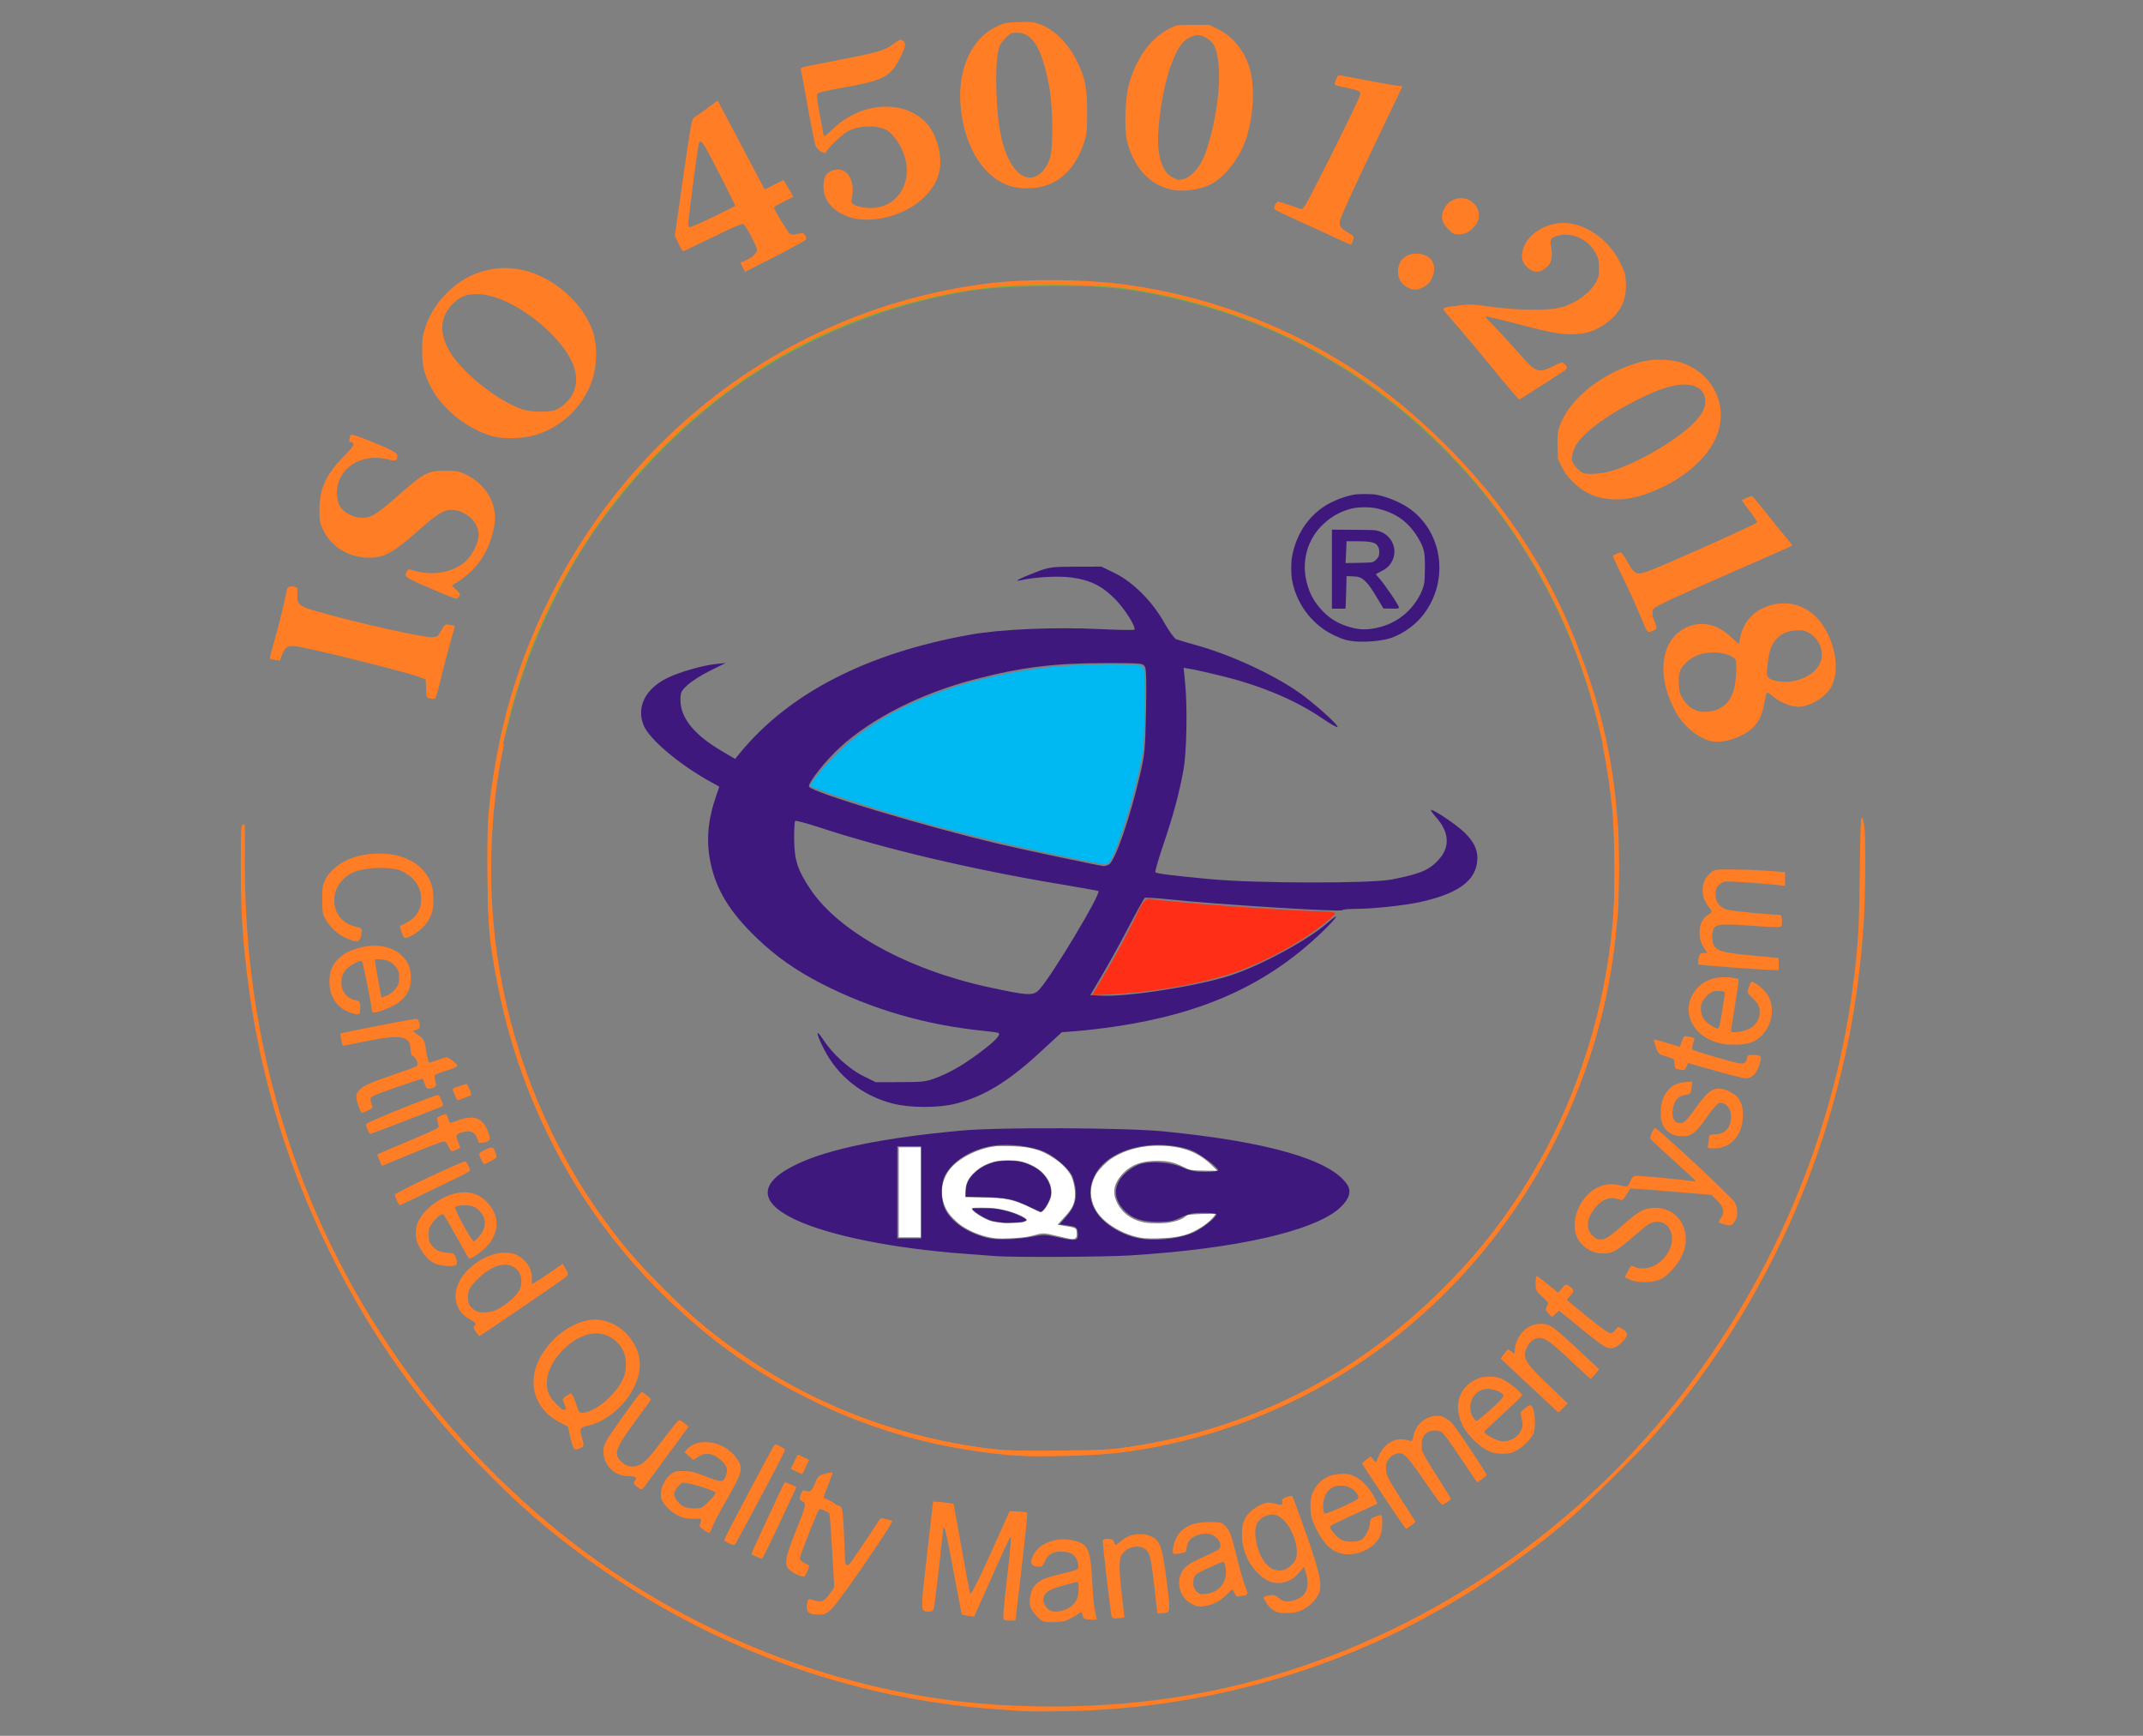 <?xml version="1.0" encoding="UTF-8" standalone="no"?>
<!-- Created with Inkscape (http://www.inkscape.org/) -->

<svg
   width="121mm"
   height="98mm"
   viewBox="0 0 121 98"
   version="1.1"
   id="svg2318"
   sodipodi:docname="iso-45001.svg"
   inkscape:version="1.2.2 (b0a8486541, 2022-12-01)"
   xmlns:inkscape="http://www.inkscape.org/namespaces/inkscape"
   xmlns:sodipodi="http://sodipodi.sourceforge.net/DTD/sodipodi-0.dtd"
   xmlns="http://www.w3.org/2000/svg"
   xmlns:svg="http://www.w3.org/2000/svg">
  <rect x="0" y="0" width="121" height="98" fill="#808080" stroke="none"/>
  <sodipodi:namedview
     id="namedview2320"
     pagecolor="#505050"
     bordercolor="#ffffff"
     borderopacity="1"
     inkscape:showpageshadow="0"
     inkscape:pageopacity="0"
     inkscape:pagecheckerboard="1"
     inkscape:deskcolor="#505050"
     inkscape:document-units="mm"
     showgrid="false"
     inkscape:zoom="1.9779745"
     inkscape:cx="278.06223"
     inkscape:cy="184.78499"
     inkscape:window-width="1920"
     inkscape:window-height="1043"
     inkscape:window-x="0"
     inkscape:window-y="0"
     inkscape:window-maximized="1"
     inkscape:current-layer="layer1" />
  <defs
     id="defs2315" />
  <g
     inkscape:label="Capa 1"
     inkscape:groupmode="layer"
     id="layer1">
    <g
       id="g3350"
       transform="matrix(0.09,0,0,0.09,-208.655,-4.381)">
      <path
         style="fill:#00b9f2;fill-opacity:1;stroke:none;stroke-width:1.071"
         d="m 2984.65,585.631 c -28.623,-5.858 -68.221,-15.508 -94.245,-22.968 -23.916,-6.855 -63.722,-19.941 -63.722,-20.948 0,-1.917 10.104,-14.061 17.882,-21.492 26.376,-25.198 65.329,-42.302 115.831,-50.859 24.426,-4.139 73.189,-5.561 75.376,-2.198 1.173,1.804 0.942,42.895 -0.29,51.545 -3.239,22.742 -17.787,70.022 -22.049,71.657 -2.142,0.822 0.52,1.26 -28.783,-4.737 z"
         id="path2565" />
      <path
         style="fill:#ff2e17;fill-opacity:1;stroke:none;stroke-width:0.757"
         d="m 3004.591,671.259 c 0.507,-0.947 3.236,-5.554 6.064,-10.237 6.488,-10.743 16.437,-29.201 20.762,-38.521 3.949,-8.507 5.634,-10.462 8.579,-9.946 10.366,1.814 75.483,6.759 99.409,7.55 18.98,0.627 18.412,0.449 13.948,4.389 -16.741,14.777 -44.334,29.665 -67.537,36.44 -21.465,6.268 -46.712,10.334 -71.644,11.539 l -10.504,0.508 z"
         id="path3417" />
      <path
         style="fill:#ffffff;fill-opacity:1;stroke:none;stroke-width:0.268"
         d="m 2882.239,796.626 v -28.247 h 6.961 6.961 v 28.247 28.247 h -6.961 -6.961 z"
         id="path3502" />
      <path
         style="fill:#ffffff;fill-opacity:1;stroke:none;stroke-width:0.268"
         d="m 2988.666,825.633 c -0.736,-0.138 -4.11,-0.921 -7.497,-1.741 -7.478,-1.81 -8.641,-1.87 -12.809,-0.668 -1.596,0.461 -3.946,1.013 -5.221,1.228 -5.673,0.956 -15.729,1.451 -20.19,0.993 -6.84,-0.702 -14.935,-3.642 -20.846,-7.572 -3.389,-2.253 -7.72,-6.621 -9.434,-9.515 -4.809,-8.119 -4.422,-17.762 1.019,-25.387 5.196,-7.281 17.721,-13.854 28.871,-15.15 3.98,-0.463 14.601,-0.171 19.065,0.524 6.899,1.074 10.715,2.441 16.304,5.842 5.572,3.39 9.649,7.245 12.022,11.369 2.372,4.121 3.494,11.542 2.474,16.356 -0.78,3.681 -2.437,6.244 -7.533,11.648 -1.714,1.818 -3.064,3.357 -3.001,3.42 0.063,0.063 2.156,0.407 4.65,0.765 5.053,0.724 6.589,1.204 7.043,2.201 0.167,0.367 0.304,1.571 0.304,2.675 0,1.775 -0.076,2.084 -0.657,2.665 -0.726,0.726 -2.015,0.824 -4.564,0.347 z m -29.05,-10.139 c 1.78,-0.393 2.945,-0.956 2.945,-1.422 0,-1.542 -7.112,-4.728 -14.324,-6.416 -4.543,-1.063 -7.803,-1.388 -13.975,-1.39 -6.328,0 -6.758,0.102 -5.804,1.403 1.449,1.977 7.855,5.821 11.614,6.97 1.501,0.459 3.513,0.792 7.497,1.242 1.868,0.211 10.612,-0.07 12.048,-0.388 z m 14.339,-8.501 c 1.555,-1.961 3.529,-5.936 3.87,-7.793 1.811,-9.856 -6.695,-19.425 -19.682,-22.14 -3.541,-0.741 -11.333,-0.705 -14.86,0.069 -5.669,1.243 -10.281,3.684 -14.072,7.45 -3.86,3.833 -5.19,7.027 -5.2,12.481 l -0.01,2.575 9.17,0.183 c 10.134,0.202 13.459,0.439 17.53,1.249 4.746,0.944 8.866,2.513 16.36,6.233 4.008,1.989 4.123,2.027 4.889,1.631 0.431,-0.223 1.331,-1.095 1.999,-1.937 z"
         id="path3504" />
      <path
         style="fill:#ffffff;fill-opacity:1;stroke:none;stroke-width:0.268"
         d="m 3036.415,825.415 c -6.7,-0.655 -14.174,-3.442 -20.431,-7.62 -5.264,-3.514 -8.868,-7.331 -10.887,-11.531 -3.41,-7.092 -2.967,-14.648 1.261,-21.482 1.667,-2.694 6.219,-7.256 9.216,-9.236 8.635,-5.704 19.985,-8.615 31.755,-8.144 13.798,0.552 23.145,4.248 31.432,12.429 l 3.347,3.304 -7.764,-0.12 c -8.944,-0.139 -9.333,-0.207 -13.727,-2.43 -5.455,-2.759 -9.447,-3.685 -15.992,-3.709 -9.786,-0.036 -16.373,2.327 -21.585,7.744 -3.669,3.813 -5.575,7.709 -5.585,11.419 -0.01,2.603 0.328,4.02 1.595,6.745 3.179,6.839 9.493,11.398 17.811,12.859 2.903,0.51 10.473,0.588 13.789,0.142 5.011,-0.674 9.475,-2.185 11.111,-3.761 0.442,-0.426 1.165,-0.911 1.606,-1.079 1.048,-0.398 7.394,-0.782 13.068,-0.792 l 4.5,-0.007 -0.484,0.87 c -0.893,1.607 -4.454,4.917 -7.279,6.767 -8.816,5.772 -15.054,7.432 -29.082,7.74 -2.945,0.064 -6.398,0.016 -7.673,-0.109 z"
         id="path3506" />
      <path
         style="fill:#3e187c;fill-opacity:1;stroke:none;stroke-width:1.071"
         d="m 2878.278,740.905 c -19.022,-4.983 -34.147,-16.974 -42.902,-34.013 -5.203,-10.126 -5.468,-13.656 -0.447,-5.938 5.773,8.873 16.148,18.304 24.907,22.641 l 7.985,3.954 15.576,-0.044 c 14.386,-0.04 16.148,-0.268 23.073,-2.98 9.127,-3.574 17.649,-8.668 28.706,-17.156 8.131,-6.242 11.228,-9.702 9.584,-10.704 -0.443,-0.27 -4.18,-0.821 -8.303,-1.223 -36.79,-3.591 -71.156,-13.55 -102.797,-29.788 -15.98,-8.201 -28.506,-17.022 -40.447,-28.483 -16.948,-16.267 -25.547,-30.3 -29.085,-47.463 -2.81,-13.631 -1.72,-26.463 3.548,-41.776 l 1.994,-5.795 -5.496,-3.021 c -19.305,-10.61 -38.298,-26.591 -41.928,-35.28 -4.803,-11.495 0.951,-23.079 14.842,-29.88 7.466,-3.656 22.008,-7.855 30.169,-8.712 l 6.415,-0.674 -9.639,4.756 c -5.301,2.616 -11.687,6.651 -14.19,8.968 -4.176,3.864 -4.552,4.649 -4.552,9.52 0,11.143 8.493,21.711 25.538,31.776 l 8.743,5.163 2.912,-3.557 c 30.789,-37.6 79.54,-62.712 144.334,-74.347 19.341,-3.473 52.961,-4.925 81.821,-3.535 11.427,0.551 21.054,0.723 21.393,0.384 1.368,-1.368 -6.078,-13.203 -12.146,-19.306 -8.166,-8.213 -15.579,-11.866 -27.264,-13.434 -8.47,-1.137 -22.902,-0.331 -32.21,1.797 -4.68,1.07 0.331,-1.542 10.017,-5.222 8.317,-3.16 9.478,-3.317 24.842,-3.365 l 16.118,-0.05 8.514,4.166 c 11.373,5.565 23.45,17.694 30.928,31.063 2.903,5.19 6.277,9.837 7.497,10.326 1.22,0.49 6.797,2.151 12.393,3.693 23.198,6.389 52.361,20.193 68.006,32.191 10.076,7.727 21.575,18.35 20.757,19.175 -0.364,0.368 -4.461,-1.94 -9.103,-5.128 -16.804,-11.541 -38.666,-20.793 -63.483,-26.868 -8.013,-1.961 -16.679,-3.918 -19.257,-4.348 l -4.688,-0.781 0.94,9.488 c 1.527,15.414 0.976,43.545 -1.071,54.765 -2.656,14.552 -6.472,28.673 -12.716,47.048 -3.044,8.958 -5.232,16.588 -4.864,16.957 0.853,0.853 10.34,2.039 34.584,4.324 28.285,2.665 99.98,2.804 113.522,0.219 18.704,-3.57 24.682,-6.257 30.776,-13.83 5.973,-7.424 5.07,-16.291 -2.539,-24.936 -2.377,-2.7 -3.947,-4.91 -3.49,-4.91 2.276,0 16.113,9.343 21.218,14.327 6.502,6.348 8.787,12.126 7.638,19.314 -1.868,11.684 -13.108,19.26 -35.931,24.219 -10.086,2.191 -29.855,4.247 -40.901,4.252 -3.941,0 -7.389,0.365 -7.662,0.807 -0.755,1.223 -78.33,-3.612 -108.169,-6.742 -8.156,-0.856 -15.225,-1.311 -15.708,-1.012 -0.483,0.299 -5.012,8.474 -10.063,18.168 -5.051,9.694 -12.547,23.304 -16.657,30.246 l -7.472,12.621 6.662,0.331 c 17.04,0.847 60.954,-6.034 81.504,-12.772 19.253,-6.312 48.655,-22.283 60.956,-33.111 8.39,-7.385 5.633,-2.977 -3.802,6.079 -34.209,32.834 -74.331,51.078 -130.356,59.274 -7.381,1.08 -17.787,2.302 -23.124,2.716 l -9.703,0.753 -13.323,12.303 c -20.224,18.677 -35.418,27.949 -53.287,32.519 -10.828,2.769 -28.817,2.716 -39.633,-0.117 z m 92.12,-71.456 c 7.692,-8.241 38.864,-60.15 37.118,-61.81 -0.207,-0.197 -10.979,-2.126 -23.938,-4.287 -55.244,-9.213 -110.236,-22.174 -150.805,-35.543 -8.136,-2.681 -15.124,-4.54 -15.529,-4.131 -0.405,0.409 -0.686,5.64 -0.626,11.624 0.132,12.979 2.169,19.219 10.19,31.211 17.797,26.609 61.258,50.49 111.79,61.426 25.039,5.419 28.019,5.561 31.799,1.51 z m 43.665,-78.427 c 3.866,-2.069 13.123,-28.745 19.517,-56.246 2.994,-12.875 3.278,-15.865 3.779,-39.741 0.384,-18.307 0.184,-26.486 -0.687,-28.113 -1.197,-2.236 -1.81,-2.294 -24.49,-2.294 -32.278,0 -52.97,2.562 -82.259,10.184 -33.692,8.768 -64.424,24.288 -84.61,42.728 -9.033,8.252 -20.199,22.426 -19.369,24.588 1.344,3.502 72.636,24.994 119.616,36.06 15.096,3.556 62.688,13.634 65.131,13.792 0.775,0.05 2.292,-0.381 3.372,-0.959 z"
         id="path8032" />
      <path
         style="fill:#3e187c;fill-opacity:1;stroke:none;stroke-width:1.071"
         d="m 2942.882,836.619 c -2.356,-0.189 -11.272,-0.86 -19.813,-1.491 -44.173,-3.265 -84.358,-11.364 -105.49,-21.26 -23.742,-11.119 -23.389,-23.473 1,-35.009 20.263,-9.584 54.854,-16.605 103.418,-20.992 23.821,-2.152 102.462,-1.819 126.373,0.535 65.764,6.474 105.053,17.877 115.258,33.451 2.74,4.182 1.176,9.144 -4.545,14.417 -15.922,14.676 -65.282,25.868 -132.132,29.96 -15.941,0.976 -73.421,1.241 -84.07,0.388 z m 24.381,-12.386 c 4.852,-0.997 7.49,-0.977 12.316,0.09 11.71,2.59 14.076,2.721 14.805,0.82 0.369,-0.961 0.372,-2.935 0.01,-4.387 -0.558,-2.224 -1.499,-2.751 -5.979,-3.345 l -5.316,-0.705 4.255,-4.835 c 6.447,-7.324 7.542,-13.786 4.154,-24.516 -1.441,-4.564 -10.431,-12.767 -17.578,-16.039 -8.047,-3.684 -22.642,-5.446 -32.487,-3.923 -13.502,2.09 -25.575,9.548 -30.231,18.675 -2.676,5.245 -2.707,14.934 -0.067,20.732 3.701,8.126 13.673,15.072 26.382,18.378 5.964,1.551 19.711,1.115 29.735,-0.945 z m 86.344,1.287 c 4.352,-0.565 10.434,-2.181 13.515,-3.592 5.502,-2.519 14.449,-9.642 14.449,-11.503 0,-0.52 -3.644,-0.946 -8.099,-0.946 -6.537,0 -9.255,0.547 -14.098,2.838 -4.964,2.348 -7.493,2.835 -14.659,2.822 -9.656,-0.017 -15.352,-1.85 -20.269,-6.52 -9.998,-9.497 -7.183,-21.398 6.789,-28.699 6.083,-3.179 20.145,-2.702 28.616,0.969 5.284,2.29 8.329,2.887 14.726,2.887 4.534,0 8.065,-0.458 8.065,-1.046 0,-1.601 -10.679,-9.732 -15.764,-12.001 -7.514,-3.354 -20.329,-4.727 -30.41,-3.258 -15.198,2.215 -26.548,8.97 -31.387,18.68 -7.019,14.084 0.095,28.315 18.145,36.3 8.777,3.883 17.404,4.754 30.38,3.07 z m -157.311,-28.894 v -28.916 h -7.497 -7.497 v 28.916 28.916 h 7.497 7.497 z"
         id="path8034" />
      <path
         style="fill:#3e187c;fill-opacity:1;stroke:none;stroke-width:0.268"
         d="m 2964.971,805.999 c -11.104,-5.351 -14.87,-6.115 -31.829,-6.455 l -8.938,-0.179 0.132,-3.11 c 0.102,-2.389 0.289,-3.557 0.808,-5.042 2.002,-5.717 8.621,-11.107 16.361,-13.32 5.068,-1.449 13.778,-1.45 18.79,-6.7e-4 2.991,0.865 6.886,2.69 9.079,4.255 5.839,4.166 9.202,10.845 8.253,16.387 -0.623,3.635 -4.731,10.304 -6.319,10.256 -0.32,-0.01 -3.171,-1.266 -6.337,-2.792 z"
         id="path8044" />
      <path
         style="fill:#3e187c;fill-opacity:1;stroke:none;stroke-width:0.268"
         d="m 2947.702,815.597 c -6.107,-0.696 -7.853,-1.137 -11.245,-2.84 -4.337,-2.177 -8.708,-5.457 -7.92,-5.945 0.471,-0.291 11.503,-0.199 14.112,0.118 2.874,0.349 7.102,1.327 10.542,2.439 4.126,1.333 9.103,3.894 9.103,4.684 0,0.076 -0.552,0.383 -1.228,0.682 -0.942,0.417 -2.171,0.598 -5.288,0.779 -4.019,0.234 -6.521,0.259 -8.076,0.082 z"
         id="path8046" />
      <path
         style="fill:#ff7d24;fill-opacity:1;stroke:none;stroke-width:0.757"
         d="m 2952.177,165.403 c -16.381,-5.237 -28.061,-23.287 -30.906,-47.764 -2.771,-23.835 5.698,-44.067 21.772,-52.011 5.373,-2.655 6.136,-2.819 14.498,-3.105 7.675,-0.263 9.394,-0.088 13.175,1.339 9.513,3.59 17.907,12.066 23.648,23.876 4.9,10.08 6.088,16.331 6.044,31.806 -0.033,11.874 -0.193,13.344 -2.056,18.932 -6.176,18.528 -18.675,28.469 -35.651,28.357 -3.804,-0.025 -7.851,-0.575 -10.525,-1.43 z m 17.321,-6.798 c 3.283,-2.002 5.947,-5.743 7.593,-10.664 2.187,-6.539 1.944,-31.819 -0.43,-44.68 -4.434,-24.023 -10.374,-34.078 -20.134,-34.078 -3.485,0 -4.255,0.309 -6.702,2.686 -1.521,1.477 -3.284,3.688 -3.918,4.914 -2.043,3.951 -2.867,13.923 -2.405,29.129 0.456,15.008 1.768,25.105 4.427,34.078 4.725,15.939 13.515,23.526 21.569,18.615 z"
         id="path9882" />
      <path
         style="fill:#ff7d24;fill-opacity:1;stroke:none;stroke-width:0.757"
         d="m 3050.651,166.926 c -6.136,-1.962 -10.254,-4.579 -14.845,-9.434 -4.778,-5.052 -8.775,-13.06 -10.45,-20.936 -1.654,-7.776 -1.078,-26.002 1.077,-34.111 4.496,-16.917 13.431,-29.498 25.388,-35.746 4.584,-2.395 4.84,-2.437 14.927,-2.437 h 10.263 l 5.75,2.842 c 9.518,4.704 16.887,14.16 19.943,25.591 3.322,12.423 1.659,32.911 -3.759,46.324 -4.289,10.619 -13.09,21.277 -20.778,25.16 -8.155,4.12 -19.636,5.266 -27.515,2.747 z m 10.819,-6.116 c 3.116,-0.866 7.458,-4.916 10.08,-9.403 4.723,-8.081 9.465,-26.816 11.133,-43.981 1.429,-14.704 -0.086,-27.591 -3.754,-31.936 -2.141,-2.536 -6.3,-4.788 -8.815,-4.773 -3.502,0.021 -8.126,2.481 -10.488,5.579 -7.091,9.297 -12.943,31.377 -14.571,54.985 -0.994,14.409 2.359,25.359 8.753,28.587 3.852,1.945 3.989,1.962 7.662,0.941 z"
         id="path9884" />
      <path
         style="fill:#ff7d24;fill-opacity:1;stroke:none;stroke-width:0.757"
         d="m 3156.812,198.167 c -4.783,-2.293 -15.172,-7.064 -23.085,-10.604 -7.914,-3.539 -14.832,-6.861 -15.375,-7.381 -0.787,-0.755 -0.801,-1.354 -0.067,-2.962 0.505,-1.109 1.392,-2.016 1.971,-2.016 0.579,0 4.153,1.083 7.943,2.406 l 6.891,2.406 1.912,-2.217 c 2.088,-2.421 33.838,-66.052 34.636,-69.414 0.579,-2.438 -0.541,-3.028 -9.115,-4.802 -7.75,-1.604 -7.43,-1.361 -6.069,-4.619 0.648,-1.55 1.306,-2.947 1.463,-3.104 0.157,-0.157 6.365,0.935 13.796,2.427 7.431,1.492 16.439,3.137 20.018,3.655 l 6.508,0.942 -14.313,29.913 c -14.688,30.694 -22.706,48.105 -24.554,53.319 -1.335,3.764 -0.287,5.599 4.903,8.581 3.491,2.006 3.613,2.19 3.005,4.515 -0.349,1.333 -0.889,2.582 -1.202,2.775 -0.312,0.193 -4.481,-1.525 -9.265,-3.818 z"
         id="path9886" />
      <path
         style="fill:#ff7d24;fill-opacity:1;stroke:none;stroke-width:0.757"
         d="m 3265.346,292.389 c -3.321,-3.851 -9.898,-11.772 -14.615,-17.603 -4.717,-5.831 -11.504,-13.941 -15.082,-18.022 -3.578,-4.081 -7.813,-9.004 -9.411,-10.94 -2.86,-3.464 -2.879,-3.529 -1.218,-4.144 0.928,-0.343 5.04,-1.005 9.138,-1.471 6.656,-0.757 8.805,-0.654 20.15,0.96 14.176,2.017 33.419,2.393 41.477,0.81 9.232,-1.814 19.401,-8.65 23.67,-15.912 1.766,-3.005 2.077,-4.384 2.077,-9.213 -1e-4,-4.885 -0.316,-6.249 -2.256,-9.753 -5.123,-9.25 -17.055,-13.766 -25.82,-9.772 -2.384,1.086 -2.639,2.095 -1.815,7.161 0.844,5.185 -0.015,9.133 -2.474,11.373 -4.366,3.977 -8.095,4.272 -12.115,0.958 -3.606,-2.973 -4.589,-6.343 -3.298,-11.318 2.137,-8.237 10.744,-14.954 21.383,-16.686 14.353,-2.336 31.674,8.358 39.668,24.493 2.899,5.851 3.323,7.369 3.616,12.949 0.56,10.677 -3.598,18.969 -12.724,25.371 -6.446,4.521 -11.275,6.224 -18.93,6.674 -7.786,0.457 -14.663,-0.716 -34.078,-5.815 -12.694,-3.334 -21.173,-5.342 -22.552,-5.342 -0.284,0 2.577,3.152 6.356,7.005 3.78,3.853 10.355,11.012 14.613,15.909 10.831,12.459 12.232,13.001 21.604,8.364 5.54,-2.741 5.689,-2.77 7.207,-1.397 1.967,1.78 1.925,2.76 -0.178,4.253 -2.033,1.442 -21.785,14.128 -25.618,16.453 l -2.734,1.658 z"
         id="path9888" />
      <path
         style="fill:#ff7d24;fill-opacity:1;stroke:none;stroke-width:0.757"
         d="m 3201.282,228.903 c -3.759,-1.984 -5.83,-5.46 -5.834,-9.788 -0.01,-6.901 4.529,-11.347 11.572,-11.347 9.393,0 13.759,7.367 9.44,15.932 -1.245,2.468 -2.614,3.838 -5.083,5.083 -4.114,2.074 -6.343,2.101 -10.095,0.121 z"
         id="path9890" />
      <path
         style="fill:#ff7d24;fill-opacity:1;stroke:none;stroke-width:0.757"
         d="m 3226.844,192.335 c -4.023,-4.198 -4.777,-7.514 -2.752,-12.092 3.884,-8.78 15.702,-9.83 20.581,-1.829 2.099,3.443 1.968,7.991 -0.32,11.092 -3.171,4.298 -6.344,6.143 -10.563,6.143 -3.463,0 -4.027,-0.269 -6.945,-3.315 z"
         id="path9892" />
      <path
         style="fill:#ff7d24;fill-opacity:1;stroke:none;stroke-width:0.757"
         d="m 2853.532,185.498 c -11.265,-2.784 -18.531,-10.438 -18.546,-19.536 -0.011,-6.881 2.054,-9.799 7.644,-10.797 7.482,-1.336 12.341,6.954 10.271,17.522 -0.554,2.831 -0.435,3.284 1.142,4.315 2.507,1.64 9.821,2.621 14.283,1.915 14.337,-2.266 22.201,-16.384 17.705,-31.786 -2.089,-7.156 -7.336,-14.744 -11.786,-17.045 -5.882,-3.042 -16.289,-2.8 -23.204,0.539 -3.516,1.698 -11.684,9.166 -13.871,12.683 -1.101,1.772 -1.166,1.781 -3.609,0.518 -1.412,-0.73 -2.914,-2.329 -3.474,-3.697 -0.542,-1.326 -2.758,-12.293 -4.923,-24.372 -2.166,-12.079 -4.095,-22.53 -4.287,-23.225 -0.452,-1.633 -1.021,-1.48 21.689,-5.834 26.41,-5.063 30.933,-6.359 36.214,-10.372 3.807,-2.893 4.457,-3.148 5.802,-2.273 2.356,1.532 2.171,3.366 -0.997,9.898 -6.343,13.081 -10.227,15.108 -38.433,20.055 -6.993,1.226 -13.162,2.678 -13.71,3.226 -0.823,0.823 -0.596,3.223 1.309,13.824 1.268,7.055 2.451,12.974 2.63,13.152 0.178,0.178 2.853,-2.077 5.944,-5.013 17.886,-16.99 45.134,-18.262 58.76,-2.744 5.568,6.342 9.011,17.919 8.065,27.125 -1.497,14.581 -16.289,27.839 -35.464,31.785 -6.818,1.403 -13.826,1.453 -19.153,0.137 z"
         id="path9894" />
      <path
         style="fill:#ff7d24;fill-opacity:1;stroke:none;stroke-width:0.757"
         d="m 2784.341,216.295 -1.474,-2.889 3.155,-1.305 c 3.931,-1.626 7.305,-4.685 7.305,-6.625 0,-1.982 -6.879,-15.142 -8.425,-16.117 -0.957,-0.604 -5.238,1.184 -19.31,8.066 -9.944,4.863 -18.354,8.839 -18.688,8.834 -0.334,-0.007 -1.63,-2.193 -2.88,-4.863 l -2.272,-4.855 5.23,-36.573 c 4.412,-30.853 5.441,-36.697 6.582,-37.363 0.744,-0.435 4.443,-3.048 8.221,-5.806 l 6.869,-5.016 14.728,27.872 14.728,27.872 5.922,-2.978 5.922,-2.977 1.041,1.704 c 0.573,0.937 1.953,3.314 3.067,5.282 l 2.026,3.578 -6.079,3.057 c -3.344,1.681 -6.079,3.287 -6.079,3.568 0,1.277 8.554,15.445 9.889,16.381 1.181,0.827 2.235,0.88 4.983,0.252 3.101,-0.71 3.602,-0.637 4.552,0.662 0.587,0.802 0.967,1.977 0.846,2.61 -0.125,0.651 -8.514,5.359 -19.302,10.835 l -19.081,9.685 z m -18.24,-31.687 c 7.267,-3.574 13.327,-6.612 13.466,-6.752 0.363,-0.363 -16.021,-32.609 -18.758,-36.92 -2.538,-3.997 -3.461,-4.422 -4.096,-1.889 -0.516,2.058 -5.533,39.73 -6.251,46.947 -0.471,4.727 -0.399,5.112 0.959,5.112 0.807,0 7.413,-2.924 14.68,-6.498 z"
         id="path9896" />
      <path
         style="fill:#ff7d24;fill-opacity:1;stroke:none;stroke-width:0.757"
         d="m 2626.878,322.159 c -15.342,-4.386 -30.953,-16.825 -37.884,-30.185 -4.644,-8.952 -5.758,-13.534 -5.745,-23.625 0.01,-7.526 0.296,-9.532 2.105,-14.767 2.959,-8.565 7.814,-15.946 14.832,-22.548 12.599,-11.852 29.091,-16.583 45.611,-13.081 19.696,4.174 38.965,21.145 44.755,39.416 2.622,8.276 2.407,20.5 -0.518,29.424 -5.679,17.327 -20.18,30.853 -37.87,35.324 -7.671,1.939 -18.587,1.957 -25.285,0.043 z m 39.373,-16.079 c 4.133,-1.238 9.578,-6.276 11.693,-10.818 4.983,-10.7 0.104,-23.538 -14.404,-37.904 -14.382,-14.241 -33.102,-24.185 -45.523,-24.181 -6.759,0 -10.396,1.282 -14.567,5.128 -9.481,8.739 -10.083,20.095 -1.738,32.791 8.591,13.07 30.375,29.876 44.644,34.442 4.949,1.584 15.464,1.87 19.895,0.543 z"
         id="path9898" />
      <path
         style="fill:#ff7d24;fill-opacity:1;stroke:none;stroke-width:0.757"
         d="m 2590.754,418.799 c -19.093,-8.248 -19.008,-8.188 -17.05,-11.846 0.69,-1.289 1.011,-1.314 4.241,-0.342 11.981,3.606 25.461,1.051 32.996,-6.252 4.023,-3.899 7.745,-11.628 7.745,-16.083 0,-6.788 -5.496,-13.143 -13.149,-15.203 -6.603,-1.778 -10.953,0.233 -22.271,10.294 -17.125,15.223 -22.482,18.492 -31.244,19.069 -13.308,0.875 -25.428,-5.901 -30.856,-17.251 -2.172,-4.541 -2.354,-5.538 -2.354,-12.874 0,-13.226 4.103,-22.064 15.699,-33.822 4.193,-4.252 5.952,-6.556 5.635,-7.384 -0.254,-0.661 -1.023,-1.202 -1.709,-1.202 -0.925,0 -1.13,-0.441 -0.791,-1.704 0.251,-0.937 0.461,-1.959 0.467,-2.272 0.022,-1.18 2.78,-0.461 11.287,2.942 14.382,5.754 18.259,7.805 18.246,9.649 -0.024,3.32 -0.859,3.635 -6.09,2.295 -16.497,-4.226 -31.731,5.72 -31.755,20.731 -0.01,2.617 0.457,5.87 1.026,7.23 2.218,5.309 9.774,9.302 16.396,8.666 4.651,-0.447 8.298,-2.841 20.057,-13.163 17.327,-15.21 19.375,-16.311 30.312,-16.294 7.352,0.011 8.486,0.211 12.898,2.276 8.628,4.037 15.193,11.554 17.43,19.958 1.458,5.476 1.344,9.889 -0.435,16.928 -3.164,12.517 -10.188,22.646 -20.425,29.451 l -5.236,3.481 2.796,2.581 c 2.336,2.155 2.658,2.806 1.958,3.946 -0.461,0.751 -1.313,1.453 -1.893,1.56 -0.58,0.107 -6.848,-2.308 -13.929,-5.367 z"
         id="path9900" />
      <path
         style="fill:#ff7d24;fill-opacity:1;stroke:none;stroke-width:0.757"
         d="m 2587.567,486.674 c -1.525,-0.295 -1.692,-0.831 -1.893,-6.047 l -0.22,-5.722 -3.602,-1.413 c -7.821,-3.067 -70.826,-18.748 -78.007,-19.416 -5.192,-0.482 -6.628,0.461 -8.612,5.655 l -1.295,3.391 -3.058,-0.489 c -1.682,-0.269 -3.16,-0.591 -3.284,-0.715 -0.124,-0.124 1.273,-5.476 3.105,-11.893 2.757,-9.658 6.28,-24.017 7.717,-31.455 0.356,-1.842 2.122,-2.493 4.872,-1.796 1.773,0.449 1.879,0.748 1.669,4.701 -0.336,6.323 1.061,7.527 12.523,10.794 24.856,7.084 66.828,16.5 72.034,16.16 3.309,-0.217 3.556,-0.4 5.757,-4.267 2.288,-4.021 2.314,-4.039 5.3,-3.562 1.65,0.263 3.077,0.555 3.17,0.648 0.093,0.093 -1.165,4.763 -2.797,10.378 -1.631,5.615 -4.215,15.491 -5.742,21.946 -1.527,6.456 -3.108,12.164 -3.515,12.684 -0.749,0.959 -1.123,0.997 -4.12,0.416 z"
         id="path9902" />
      <path
         style="fill:#ff7d24;fill-opacity:1;stroke:none;stroke-width:0.535"
         d="m 3325.77,361.488 c -8.129,-1.184 -14.527,-4.474 -20.653,-10.617 -3.688,-3.699 -5.03,-5.513 -6.954,-9.403 l -2.384,-4.819 -0.199,-7.567 c -0.237,-9.006 0.226,-11.528 3.234,-17.624 5.575,-11.3 17.76,-22.317 32.828,-29.683 7.228,-3.533 14.582,-6.01 20.779,-6.999 5.723,-0.913 15.069,-0.392 19.918,1.111 21.653,6.711 31.667,29.2 21.811,48.981 -5.678,11.395 -17.673,22.147 -32.795,29.396 -13.729,6.581 -24.705,8.809 -35.584,7.224 z m -1.103,-16.285 c 11.621,-2.027 32.609,-12.519 47.785,-23.89 10.552,-7.906 15.759,-14.68 15.759,-20.502 0,-6.427 -3.958,-10.242 -11.26,-10.854 -7.048,-0.591 -16.642,2.212 -29.781,8.701 -20.647,10.197 -36.681,22.17 -40.667,30.367 -1.596,3.283 -2.261,6.927 -1.683,9.229 0.458,1.824 4.418,6.118 6.474,7.019 2.167,0.95 7.693,0.921 13.374,-0.07 z"
         id="path9904" />
      <path
         style="fill:#ff7d24;fill-opacity:1;stroke:none;stroke-width:0.535"
         d="m 3350.772,442.807 c -0.587,-1.252 -2.171,-4.956 -3.521,-8.232 -3.041,-7.383 -7.552,-17.205 -12.875,-28.033 -2.241,-4.557 -4.074,-8.549 -4.074,-8.87 0,-0.687 3.366,-2.389 4.724,-2.389 0.887,0 1.824,1.338 5.65,8.065 0.764,1.343 2.015,3.03 2.78,3.748 2.604,2.445 4.702,1.93 21.384,-5.247 26.418,-11.366 55.958,-24.867 55.958,-25.575 0,-0.504 -2.958,-4.778 -6.52,-9.419 -1.715,-2.235 -3.118,-4.195 -3.118,-4.356 0,-0.265 4.758,-2.305 6.236,-2.673 0.337,-0.084 4.288,4.546 8.779,10.289 4.491,5.743 10.059,12.647 12.372,15.341 2.313,2.695 4.206,5.054 4.206,5.243 0,0.436 -0.824,0.805 -39.09,17.528 -35.118,15.347 -46.343,20.577 -47.866,22.302 -1.225,1.387 -0.964,4.411 0.719,8.338 1.514,3.532 1.405,4.339 -0.726,5.35 -2.926,1.388 -3.824,1.136 -5.019,-1.412 z"
         id="path9906" />
      <path
         style="fill:#ff7d24;fill-opacity:1;stroke:none;stroke-width:0.535"
         d="m 3392.027,513.622 c -6.92,-1.448 -15.259,-7.603 -20.311,-14.991 -2.553,-3.734 -5.45,-9.812 -7.136,-14.97 -6.039,-18.48 -1.546,-34.931 11.237,-41.142 9.713,-4.719 19.817,-2.583 28.917,6.111 2.274,2.172 4.273,3.949 4.443,3.949 0.17,0 0.48,-1.145 0.688,-2.543 1.324,-8.895 6.478,-16.017 14.341,-19.818 12.005,-5.803 25.569,-3.253 34.439,6.473 10.4,11.403 14.539,31.129 8.886,42.35 -2.902,5.761 -10.589,11.195 -18.052,12.76 -5.424,1.138 -13.277,-1.593 -19.579,-6.808 -3.449,-2.854 -3.138,-3.193 -4.724,5.15 -1.373,7.22 -3.223,11.156 -7.021,14.932 -6.062,6.028 -18.588,10.125 -26.13,8.547 z m 3.09,-19.592 c 8.663,-3.387 12.325,-10.804 12.492,-25.298 0.069,-6.003 0.054,-6.084 -1.41,-7.344 -2.231,-1.919 -7.853,-3.454 -12.654,-3.454 -7.735,0 -13.792,2.439 -18.297,7.369 -3.25,3.556 -3.896,5.785 -3.604,12.443 0.174,3.986 0.493,5.609 1.473,7.497 2.625,5.059 5.77,7.936 10.292,9.414 2.891,0.945 8.449,0.647 11.709,-0.628 z m 52.167,-19.053 c 10.729,-3.581 15.959,-11.289 13.47,-19.852 -1.206,-4.147 -4.359,-7.97 -8.072,-9.787 -2.698,-1.32 -3.406,-1.436 -7.393,-1.217 -8.766,0.483 -14.526,5.166 -16.662,13.545 -1.094,4.292 -2.108,12.903 -1.707,14.501 1.026,4.088 12,5.601 20.365,2.809 z"
         id="path9908" />
      <path
         style="fill:#ff7d24;fill-opacity:1;stroke:none;stroke-width:0.189"
         d="m 3430.392,657.177 c -7.488,-0.185 -41.609,-2.702 -45.984,-3.391 l -0.737,-0.116 0.111,-1.73 c 0.141,-2.194 0.694,-4.177 1.346,-4.831 0.456,-0.457 0.653,-0.504 2.485,-0.591 l 1.99,-0.095 -1.546,-2.272 c -1.811,-2.66 -2.315,-3.713 -2.949,-6.153 -0.372,-1.431 -0.469,-2.282 -0.476,-4.165 -0.012,-3.034 0.342,-4.702 1.473,-6.953 1.025,-2.04 1.991,-3.084 4.148,-4.482 0.831,-0.539 1.638,-1.205 1.792,-1.48 0.25,-0.446 0.248,-0.569 -0.021,-1.129 -0.166,-0.345 -0.923,-1.395 -1.681,-2.332 -1.467,-1.813 -2.793,-4.306 -3.324,-6.248 -0.171,-0.627 -0.352,-2.203 -0.404,-3.518 -0.079,-2.012 -0.032,-2.629 0.308,-3.969 0.74,-2.925 1.88,-4.905 4.074,-7.07 1.523,-1.504 2.676,-2.104 4.567,-2.378 2.727,-0.394 18.064,-0.183 27.162,0.374 5.968,0.365 14.297,0.952 14.909,1.05 l 0.615,0.099 v 4.349 4.349 l -0.426,-0.093 c -2.87,-0.627 -25.709,-2.521 -32.528,-2.698 -5.081,-0.132 -5.67,-0.033 -7.513,1.261 -1.504,1.057 -2.202,1.982 -2.739,3.637 -0.511,1.573 -0.555,4.7 -0.088,6.216 1.004,3.258 3.767,5.713 7.46,6.628 3.317,0.822 26.087,3.024 31.295,3.026 0.959,3.7e-4 1.558,0.093 1.83,0.284 0.534,0.374 0.816,1.736 0.814,3.938 0,2.175 -0.223,3.031 -0.86,3.321 -1.01,0.46 -6.839,0.235 -21.762,-0.84 -8.332,-0.6 -14.692,-0.679 -16.617,-0.206 -3.401,0.837 -4.273,2.111 -4.444,6.494 -0.164,4.231 0.426,6.263 2.326,7.999 2.675,2.445 7.683,3.317 31.093,5.416 4.09,0.367 7.604,0.667 7.809,0.667 0.359,0 0.373,0.145 0.373,3.881 v 3.881 l -0.899,-0.04 c -0.495,-0.022 -1.836,-0.064 -2.982,-0.092 z"
         id="path9910" />
      <path
         style="fill:#ff7d24;fill-opacity:1;stroke:none;stroke-width:0.189"
         d="m 3401.856,703.873 c -13.153,-1.37 -22.755,-9.436 -24.022,-20.18 -0.883,-7.489 3.731,-15.75 10.813,-19.362 3.588,-1.829 6.194,-2.463 10.697,-2.602 2.643,-0.081 3.693,-0.029 5.869,0.291 3.74,0.55 3.774,0.563 3.845,1.402 0.079,0.933 -0.721,6.81 -1.976,14.522 -1.424,8.75 -2.72,17.069 -2.72,17.458 0,0.567 0.755,0.786 2.651,0.768 4.189,-0.041 8.876,-1.624 11.399,-3.848 4.079,-3.597 5.245,-9.956 2.586,-14.101 -0.331,-0.516 -1.817,-2.135 -3.302,-3.598 -3.314,-3.265 -3.28,-3.17 -2.277,-6.214 0.742,-2.253 1.335,-3.461 1.859,-3.788 1.035,-0.645 7.233,4.153 9.547,7.391 2.406,3.367 3.58,8.098 3.114,12.551 -0.648,6.187 -3.483,11.603 -7.953,15.194 -2.659,2.137 -5.063,3.187 -8.82,3.855 -2.027,0.36 -8.846,0.518 -11.308,0.262 z m -5.44,-10.218 c 0.555,-0.297 1.175,-3.072 2.538,-11.356 1.329,-8.079 1.698,-10.944 1.448,-11.246 -0.509,-0.613 -3.638,-0.993 -5.754,-0.698 -2.231,0.311 -3.321,0.928 -5.532,3.137 -2.779,2.777 -3.687,4.75 -3.687,8.015 0,2.968 1.137,5.938 2.972,7.765 1.878,1.87 4.701,3.723 6.552,4.302 0.999,0.312 1.028,0.314 1.463,0.081 z"
         id="path9912" />
      <path
         style="fill:#ff7d24;fill-opacity:1;stroke:none;stroke-width:0.134"
         d="m 3413.369,725.114 c -3.487,-0.532 -11.334,-2.585 -26.506,-6.934 -4.97,-1.425 -9.151,-2.61 -9.292,-2.635 -0.214,-0.037 -0.365,0.235 -0.933,1.688 -0.82,2.096 -1.338,2.752 -2.172,2.752 -0.288,0 -1.186,-0.146 -1.995,-0.324 -0.809,-0.178 -1.79,-0.365 -2.179,-0.415 -0.66,-0.084 -0.726,-0.127 -0.993,-0.646 -0.243,-0.471 -0.294,-0.842 -0.338,-2.43 -0.036,-1.299 -0.116,-2.025 -0.261,-2.366 -0.396,-0.931 -0.582,-1.013 -6.504,-2.861 -2.645,-0.825 -3.544,-1.604 -4.432,-3.839 -0.752,-1.892 -1.824,-5.473 -1.825,-6.095 -2e-4,-0.177 0.082,-0.301 0.198,-0.301 0.385,0 4.329,1.069 7.433,2.014 1.73,0.527 4.381,1.335 5.89,1.796 l 2.744,0.837 0.225,-0.425 c 0.124,-0.234 0.565,-1.411 0.98,-2.616 1.163,-3.374 1.34,-3.615 2.663,-3.612 0.908,0 3.983,0.667 4.63,1.001 0.479,0.248 0.708,0.733 0.591,1.249 -0.045,0.197 -0.35,1.202 -0.679,2.233 -0.698,2.189 -0.824,3.456 -0.392,3.933 0.718,0.794 24.314,7.717 28.987,8.505 1.489,0.251 2.475,0.27 3.102,0.061 1.062,-0.354 2.036,-1.858 2.2,-3.398 0.177,-1.653 0.63,-1.875 3.81,-1.866 2.346,0.007 3.603,0.216 4.284,0.714 0.508,0.372 0.609,1.104 0.357,2.593 -0.611,3.617 -2.812,8.147 -4.671,9.617 -1.511,1.194 -3.653,1.965 -4.923,1.771 z"
         id="path9914" />
      <path
         style="fill:#ff7d24;fill-opacity:1;stroke:none;stroke-width:0.134"
         d="m 3390.511,768.975 c -0.239,-0.074 -0.531,-0.282 -0.649,-0.462 -0.198,-0.302 -0.194,-0.416 0.055,-1.502 0.309,-1.349 0.515,-2.804 0.635,-4.501 0.073,-1.03 0.13,-1.235 0.439,-1.574 0.433,-0.475 1.262,-0.656 3.017,-0.657 3.217,0 5.548,-0.88 7.463,-2.81 0.809,-0.815 1.15,-1.292 1.641,-2.288 0.885,-1.798 1.159,-2.991 1.244,-5.409 0.086,-2.483 -0.101,-3.507 -0.963,-5.253 -0.746,-1.51 -1.962,-2.812 -3.278,-3.508 -0.733,-0.388 -1.041,-0.469 -1.951,-0.517 -1.363,-0.072 -1.566,0.029 -2.972,1.473 -1.844,1.893 -3.521,4.02 -6.683,8.475 -5.267,7.42 -7.86,9.87 -11.353,10.728 -1.325,0.325 -4.915,0.328 -6.537,0.007 -5.784,-1.155 -9.257,-4.922 -10.201,-11.067 -0.418,-2.722 -0.179,-7.062 0.542,-9.837 0.639,-2.459 1.427,-4.245 2.724,-6.172 2.234,-3.32 5.502,-5.509 9.381,-6.284 0.801,-0.16 6.837,-0.756 6.924,-0.684 0.054,0.046 -0.508,5.319 -0.632,5.933 -0.169,0.835 -0.578,1.479 -1.153,1.815 -0.233,0.136 -1.224,0.401 -2.2,0.588 -2.926,0.56 -4.239,1.189 -5.606,2.684 -1.602,1.753 -2.729,5.491 -2.718,9.012 0.01,2.234 0.464,3.613 1.596,4.824 0.827,0.884 1.7,1.242 3.064,1.256 2.56,0.026 3.972,-1.338 9.869,-9.538 4.856,-6.753 7.311,-9.425 10.142,-11.04 0.893,-0.509 2.516,-1.014 3.581,-1.113 3.162,-0.294 8.744,1.912 11.719,4.631 3.5,3.198 4.896,8.914 3.91,16 -0.374,2.683 -0.968,4.68 -2.071,6.961 -2.472,5.111 -6.596,8.375 -12.118,9.592 -1.396,0.308 -6.111,0.473 -6.861,0.241 z"
         id="path9916" />
      <path
         style="fill:#ff7d24;fill-opacity:1;stroke:none;stroke-width:0.134"
         d="m 3347.731,852.909 c -3.286,-0.235 -5.226,-0.739 -7.969,-2.069 l -2.053,-0.995 1.37,-2.647 c 1.612,-3.114 2.165,-3.992 2.679,-4.258 0.546,-0.282 0.708,-0.255 1.999,0.34 1.809,0.833 2.983,1.093 5.02,1.109 2.662,0.021 4.946,-0.531 7.497,-1.812 3.362,-1.689 6.533,-4.701 8.561,-8.133 3.668,-6.207 3.32,-13.237 -0.848,-17.169 -1.634,-1.542 -3.331,-2.156 -5.972,-2.161 -3.68,-0.007 -5.614,1.168 -14.056,8.55 -6.156,5.383 -10.477,8.713 -12.77,9.846 -1.072,0.529 -2.675,1.006 -4.281,1.274 -1.672,0.279 -4.871,0.216 -6.432,-0.127 -6.77,-1.485 -12.094,-6.406 -13.65,-12.618 -0.416,-1.662 -0.552,-2.84 -0.552,-4.805 0,-6.778 3.093,-14 8.166,-19.068 3.17,-3.167 6.37,-5.045 10.436,-6.127 1.735,-0.461 1.911,-0.482 4.089,-0.489 2.452,-0.007 2.965,0.065 6.693,0.946 2.267,0.536 3.192,0.599 3.717,0.255 0.479,-0.314 1.002,-1.184 1.84,-3.058 0.823,-1.843 1.402,-2.659 2.181,-3.075 1.043,-0.557 3.921,-0.4 19.103,1.045 7.859,0.748 16.711,1.722 18.139,1.996 1.37,0.263 1.406,0.261 1.406,-0.081 0,-0.499 -2.066,-2.445 -15.124,-14.244 -5.627,-5.084 -10.393,-9.53 -12.103,-11.289 l -1.189,-1.223 0.087,-0.653 c 0.235,-1.774 1.94,-5.334 2.766,-5.776 0.215,-0.115 0.381,-0.061 0.889,0.289 2.365,1.627 14.606,12.63 27.753,24.947 7.545,7.069 11.1,10.485 16.016,15.39 l 5.24,5.228 0.611,1.272 c 1.001,2.085 1.227,3.153 1.219,5.756 -0.01,2.028 -0.036,2.296 -0.365,3.28 -0.443,1.325 -1.145,2.526 -2.086,3.565 -0.939,1.038 -1.339,1.239 -2.429,1.222 -1.057,-0.017 -4.772,-0.941 -5.728,-1.425 -1.136,-0.575 -1.115,-0.862 0.198,-2.787 1.516,-2.222 1.921,-3.526 1.647,-5.292 -0.165,-1.061 -0.92,-2.721 -1.72,-3.783 -0.775,-1.028 -5.516,-5.752 -5.842,-5.821 -0.147,-0.031 -2.527,-0.243 -5.288,-0.471 -2.761,-0.228 -9.659,-0.804 -15.328,-1.281 -13.019,-1.094 -23.224,-1.882 -27.083,-2.092 -2.923,-0.159 -3.006,-0.156 -3.195,0.099 -0.106,0.144 -0.927,1.466 -1.823,2.938 -0.896,1.472 -1.906,2.963 -2.244,3.313 -0.566,0.587 -0.664,0.637 -1.26,0.637 -0.355,0 -1.225,-0.177 -1.932,-0.393 -2.394,-0.731 -4.196,-0.867 -6.145,-0.466 -3.349,0.69 -6.279,2.836 -9.161,6.708 -2.446,3.286 -3.666,6.277 -3.812,9.345 -0.089,1.86 0.175,3.217 0.906,4.66 0.852,1.683 2.805,3.609 4.538,4.475 0.986,0.492 1.041,0.503 2.481,0.497 1.281,-0.007 1.594,-0.054 2.408,-0.374 2.331,-0.917 5.193,-2.982 9.774,-7.054 10.327,-9.178 13.682,-11.37 18.538,-12.113 6.191,-0.947 11.552,0.393 15.849,3.963 5.901,4.903 8.274,13.237 6.096,21.407 -1.294,4.854 -4.51,10.036 -9.016,14.525 -2.994,2.983 -4.96,4.334 -7.586,5.213 -1.726,0.578 -3.979,0.977 -6.478,1.148 -2.061,0.141 -2.289,0.141 -4.392,-0.011 z"
         id="path9918" />
      <path
         style="fill:#ff7d24;fill-opacity:1;stroke:none;stroke-width:0.134"
         d="m 3327.44,894.211 c -2.771,-0.601 -7.114,-3.809 -23.953,-17.692 -3.778,-3.115 -6.934,-5.663 -7.013,-5.663 -0.08,0 -1.099,0.909 -2.266,2.02 -1.167,1.111 -2.177,1.999 -2.245,1.975 -0.253,-0.093 -3.125,-3.28 -3.453,-3.832 -0.508,-0.856 -0.445,-1.372 0.351,-2.89 0.721,-1.375 0.788,-1.703 0.49,-2.416 -0.269,-0.643 -0.94,-1.347 -3.293,-3.453 -4.131,-3.697 -4.358,-4.179 -4.249,-8.998 0.063,-2.784 0.231,-3.935 0.59,-4.055 0.358,-0.119 3.772,2.455 9.879,7.45 1.985,1.624 3.646,2.907 3.691,2.853 1.036,-1.255 3.565,-4.098 3.93,-4.419 0.897,-0.787 1.285,-0.74 3.016,0.371 1.222,0.784 2.346,1.933 2.463,2.518 0.192,0.962 -0.553,2.208 -2.64,4.414 -0.786,0.831 -1.393,1.569 -1.348,1.641 0.173,0.281 8.975,7.6 13.451,11.185 8.472,6.786 12.777,9.828 13.911,9.828 1.011,0 2.385,-1.045 3.465,-2.636 0.978,-1.441 1.348,-1.531 2.91,-0.708 2.921,1.538 4.261,3.026 3.993,4.431 -0.206,1.078 -1.019,2.29 -2.72,4.054 -1.677,1.74 -2.991,2.775 -4.333,3.416 -1.724,0.823 -2.913,0.979 -4.626,0.608 z"
         id="path9920" />
      <path
         style="fill:#ff7d24;fill-opacity:1;stroke:none;stroke-width:0.134"
         d="m 3294.8,933.6 c -0.988,-0.933 -34.29,-32.067 -34.823,-32.556 -0.144,-0.132 0.159,-0.61 1.621,-2.558 1.93,-2.569 2.383,-3.067 2.906,-3.192 0.421,-0.1 0.796,0.135 2.322,1.458 1.462,1.267 1.719,1.296 1.848,0.208 0.048,-0.405 0.093,-1.166 0.1,-1.692 0.061,-4.424 3.219,-10.285 7.086,-13.15 4.46,-3.305 10.555,-3.984 15.217,-1.695 1.685,0.828 4.168,2.864 11.178,9.167 6.417,5.77 19.277,17.848 19.277,18.103 0,0.167 -5.003,6.071 -5.154,6.082 -0.073,0.007 -2.754,-2.437 -5.957,-5.427 -14.968,-13.975 -18.433,-17 -21.696,-18.941 -2.827,-1.682 -5.319,-1.865 -7.878,-0.581 -1.075,0.539 -2.753,2.1 -3.541,3.292 -1.19,1.801 -2.115,4.111 -2.292,5.721 -0.192,1.742 0.461,3.712 1.983,5.984 2.142,3.197 5.048,6.236 15.753,16.472 4.234,4.048 8.015,7.67 8.403,8.048 l 0.706,0.688 -2.816,2.841 c -1.549,1.562 -2.872,2.841 -2.941,2.841 -0.069,0 -0.655,-0.501 -1.303,-1.113 z"
         id="path9922" />
      <path
         style="fill:#ff7d24;fill-opacity:1;stroke:none;stroke-width:0.268"
         d="m 3257.009,960.34 c -3.991,-0.672 -7.543,-2.557 -11.75,-6.234 -7.846,-6.859 -11.594,-13.533 -12.147,-21.627 -0.606,-8.87 4.987,-16.712 13.922,-19.52 1.279,-0.402 2.852,-0.632 4.953,-0.726 5.417,-0.241 9.182,1.08 14.543,5.1 2.735,2.051 6.876,5.935 6.876,6.45 0,0.406 -5.516,5.81 -11.647,11.41 -7.701,7.034 -11.861,10.976 -12.021,11.394 -0.247,0.645 0.093,1.093 1.665,2.191 3.261,2.279 7.639,4.075 9.933,4.075 4.804,0 9.198,-2.591 11.174,-6.591 1.321,-2.673 1.41,-4.009 0.513,-7.729 -0.411,-1.707 -0.638,-3.24 -0.543,-3.673 0.203,-0.923 2.641,-3.137 4.561,-4.143 1.365,-0.714 1.431,-0.723 1.943,-0.26 2.628,2.379 3.279,13.888 1.033,18.259 -1.026,1.997 -3.407,4.688 -6.239,7.052 -2.921,2.439 -5.455,3.862 -7.897,4.438 -1.831,0.432 -6.673,0.505 -8.874,0.135 z m -9.165,-22.499 c 3.553,-2.875 10.466,-9.249 12.306,-11.345 0.812,-0.925 1.476,-1.916 1.476,-2.202 0,-1.328 -3.148,-3.218 -6.666,-4.003 -4.412,-0.984 -8.207,0.043 -10.975,2.97 -3.502,3.703 -4.248,9.201 -1.878,13.847 0.702,1.375 2.076,2.894 2.619,2.894 0.246,0 1.649,-0.972 3.117,-2.16 z"
         id="path9924" />
      <path
         style="fill:#ff7d24;fill-opacity:1;stroke:none;stroke-width:0.268"
         d="m 3198.797,1005.53 c -3.096,-4.203 -22.656,-33.436 -25.871,-38.663 -0.118,-0.192 0.847,-1.139 2.549,-2.499 l 2.74,-2.189 0.541,0.653 c 0.297,0.359 1.004,1.219 1.569,1.91 0.566,0.691 1.16,1.213 1.319,1.16 0.16,-0.053 0.56,-0.896 0.889,-1.872 2.123,-6.293 6.382,-10.724 11.657,-12.128 2.087,-0.555 4.762,-0.48 7.385,0.208 l 2.275,0.597 0.46,-0.568 c 0.253,-0.312 0.668,-1.63 0.923,-2.928 1.069,-5.439 4.852,-9.751 10.225,-11.653 2.209,-0.782 5.484,-0.96 7.406,-0.401 2.212,0.643 5.316,2.834 7.007,4.944 3.999,4.993 21.333,31.042 21.305,32.017 -0.01,0.158 -1.383,1.223 -3.064,2.367 l -3.055,2.08 -3.316,-4.891 c -1.824,-2.69 -5.584,-8.264 -8.355,-12.388 -6.245,-9.29 -9.264,-13.35 -10.572,-14.215 -2.041,-1.351 -6.019,-1.414 -8.525,-0.136 -1.285,0.656 -2.627,2.153 -3.371,3.762 -0.474,1.025 -0.564,1.729 -0.564,4.435 v 3.217 l 1.229,2.54 c 1.332,2.753 3.527,6.388 9.131,15.124 1.984,3.092 4.591,7.244 5.793,9.226 l 2.186,3.604 -0.974,0.997 c -1.091,1.118 -3.754,2.639 -4.62,2.639 -0.705,0 -3.001,-3.053 -10.47,-13.922 -8.848,-12.877 -11.86,-16.618 -14.324,-17.787 -3.099,-1.47 -7.649,0.722 -9.561,4.606 -0.802,1.63 -0.881,2.007 -0.874,4.206 0.01,1.79 0.164,2.873 0.612,4.186 0.969,2.838 4.562,8.841 13.489,22.532 2.474,3.795 4.499,6.944 4.499,6.998 0,0.304 -5.555,4.442 -5.964,4.442 -0.046,0 -0.816,-0.994 -1.711,-2.209 z"
         id="path9926" />
      <path
         style="fill:#ff7d24;fill-opacity:1;stroke:none;stroke-width:0.268"
         d="m 3161.457,1023.534 c -7.022,-1.113 -12.441,-5.948 -17.092,-15.25 -2.927,-5.854 -3.845,-9.407 -3.842,-14.869 0,-4.417 0.511,-6.71 2.214,-9.983 2.479,-4.763 6.38,-7.954 11.53,-9.431 2.884,-0.827 8.654,-1.046 10.838,-0.411 6.192,1.8 11.824,7.117 15.808,14.925 l 1.735,3.4 -1.141,0.515 c -8.458,3.817 -25.63,11.811 -26.928,12.536 -0.93,0.519 -1.752,1.104 -1.827,1.299 -0.341,0.888 2.526,4.725 5.121,6.855 2.32,1.905 3.893,2.435 7.679,2.589 2.687,0.109 3.397,0.045 5.056,-0.459 1.573,-0.478 2.16,-0.822 3.172,-1.861 2.066,-2.121 4.042,-6.602 4.042,-9.167 0,-1.367 0.593,-2.759 1.403,-3.289 0.619,-0.406 3.57,-1.484 5.077,-1.855 0.66,-0.163 0.748,-0.091 1.003,0.828 0.394,1.418 0.346,5.643 -0.097,8.596 -0.833,5.546 -4.297,9.774 -10.464,12.773 -3.984,1.938 -9.453,2.867 -13.288,2.26 z m -6.846,-27.08 c 7.642,-3.092 15.192,-6.797 15.794,-7.75 0.746,-1.183 -0.948,-4.083 -3.465,-5.93 -2.72,-1.997 -7.362,-2.725 -10.869,-1.705 -4.386,1.275 -7.303,5.648 -7.622,11.427 -0.186,3.369 0.379,5.605 1.419,5.605 0.371,0 2.507,-0.741 4.745,-1.646 z"
         id="path9928" />
      <path
         style="fill:#ff7d24;fill-opacity:1;stroke:none;stroke-width:0.268"
         d="m 3122.086,1060.471 c -2.675,-0.372 -4.691,-1.23 -6.197,-2.637 -2.014,-1.883 -4.732,-5.953 -4.732,-7.086 0,-0.48 0.998,-0.837 3.532,-1.262 2.706,-0.455 3.599,-0.222 5.819,1.514 2.377,1.86 3.333,2.256 5.433,2.25 3.024,-0.01 6.62,-1.187 8.922,-2.926 3.708,-2.799 4.75,-7.547 3.079,-14.027 -0.435,-1.689 -0.948,-3.438 -1.138,-3.888 l -0.346,-0.816 -2.215,2.663 c -2.432,2.924 -4.206,4.46 -6.473,5.604 -4.391,2.216 -9.592,2.413 -13.669,0.517 -4.95,-2.302 -10.533,-8.31 -13.238,-14.247 -2.457,-5.392 -3.494,-10.464 -3.289,-16.086 0.149,-4.091 0.537,-5.955 1.806,-8.681 1.94,-4.168 8.487,-8.977 13.566,-9.965 1.508,-0.293 1.901,-0.261 4.418,0.362 4.109,1.017 4.714,1.098 5.202,0.692 0.331,-0.275 0.388,-0.64 0.255,-1.639 -0.15,-1.127 -0.091,-1.366 0.475,-1.932 0.709,-0.709 3.755,-1.759 5.104,-1.759 0.987,0 0.248,-1.784 7.003,16.926 9.595,26.578 12.151,36.243 11.102,41.977 -1.068,5.834 -8.561,12.708 -15.309,14.046 -2.668,0.529 -6.858,0.713 -9.11,0.4 z m 3.14,-27.551 c 2.202,-1.084 5.02,-3.822 5.891,-5.724 2.62,-5.723 -0.844,-18.002 -6.884,-24.402 -3.921,-4.154 -7.088,-4.964 -12.081,-3.089 -2.021,0.759 -4.47,2.999 -5.243,4.797 -0.931,2.163 -1.233,5.022 -0.877,8.3 0.955,8.798 5.1,17.056 9.854,19.631 3.265,1.769 6.404,1.932 9.34,0.487 z"
         id="path9930" />
      <path
         style="fill:#ff7d24;fill-opacity:1;stroke:none;stroke-width:0.268"
         d="m 3067.783,1055.65 c -2.618,-1.039 -4.66,-2.478 -6.181,-4.358 -2.376,-2.934 -3.458,-6.015 -3.458,-9.846 0,-2.845 0.649,-5.126 2.094,-7.362 2.129,-3.294 4.911,-5.071 15.024,-9.599 6.948,-3.11 7.862,-3.642 8.476,-4.928 1.407,-2.947 -2.198,-7.723 -6.505,-8.617 -3.853,-0.8 -9.322,0.686 -11.858,3.222 -1.464,1.464 -2.148,2.949 -2.506,5.44 -0.257,1.791 -0.419,2.222 -0.993,2.649 -0.794,0.591 -4.808,1.354 -6.482,1.232 l -1.133,-0.082 -0.081,-1.56 c -0.159,-3.059 1.737,-8.61 3.798,-11.12 2.466,-3.005 6.255,-5.373 10.087,-6.303 2.847,-0.692 7.333,-1.035 11.679,-0.894 3.496,0.113 4.236,0.216 5.305,0.733 1.312,0.635 3.496,3.009 4.401,4.782 1.078,2.112 2.484,6.765 4.439,14.689 2.574,10.431 4.398,16.799 5.907,20.615 0.653,1.652 1.187,3.248 1.187,3.548 0,0.695 -0.912,1.616 -1.601,1.616 -0.292,0 -1.503,0.196 -2.691,0.435 -2.155,0.434 -2.163,0.434 -2.8,-0.165 -0.351,-0.33 -0.966,-1.369 -1.365,-2.31 -0.4,-0.94 -0.862,-1.71 -1.026,-1.71 -0.165,0 -1.442,1.149 -2.838,2.553 -4.194,4.219 -7.497,6.209 -12.407,7.475 -3.644,0.94 -5.849,0.905 -8.472,-0.136 z m 10.71,-7.862 c 2.498,-0.871 4.506,-2.23 5.925,-4.008 3.061,-3.837 3.821,-8.002 2.449,-13.416 -0.465,-1.834 -0.492,-1.872 -1.278,-1.791 -2.081,0.214 -14.795,6.091 -16.767,7.751 -1.309,1.101 -1.828,2.528 -1.835,5.043 -0.01,1.921 0.093,2.362 0.864,3.882 0.665,1.311 1.186,1.927 2.209,2.614 1.336,0.897 1.344,0.899 3.882,0.763 1.768,-0.095 3.156,-0.35 4.551,-0.837 z"
         id="path9932" />
      <path
         style="fill:#ff7d24;fill-opacity:1;stroke:none;stroke-width:0.268"
         d="m 3016.383,1063.487 c -0.35,-0.283 -0.68,-0.967 -0.815,-1.685 -0.632,-3.382 -5.35,-43.949 -5.35,-46 0,-1.202 0.29,-1.466 1.95,-1.778 1.28,-0.24 3.658,0.06 4.309,0.544 0.276,0.205 0.71,1.012 0.964,1.792 0.254,0.78 0.644,1.454 0.867,1.498 0.222,0.043 1.495,-0.866 2.828,-2.021 4.083,-3.539 7.232,-4.726 12.51,-4.718 2.785,0.01 3.492,0.101 5.309,0.727 7.017,2.418 8.371,5.702 11.15,27.037 1.879,14.424 2.182,18.489 1.503,20.115 -0.528,1.263 -1.12,1.494 -4.296,1.674 l -2.777,0.157 -0.162,-1.177 c -0.089,-0.647 -0.707,-6.057 -1.373,-12.021 -2.597,-23.27 -3.286,-25.91 -7.298,-27.96 -2.28,-1.165 -6.131,-1.003 -9.097,0.383 -2.22,1.037 -4.626,3.43 -5.114,5.087 -1.222,4.146 -0.862,11.729 1.451,30.643 0.503,4.116 0.889,7.507 0.857,7.537 -0.123,0.114 -4.926,0.641 -5.852,0.642 -0.536,5e-4 -1.239,-0.213 -1.563,-0.476 z"
         id="path9934" />
      <path
         style="fill:#ff7d24;fill-opacity:1;stroke:none;stroke-width:0.268"
         d="m 2974.099,1066.089 c -1.881,-0.335 -2.717,-0.877 -5.014,-3.247 -2.066,-2.132 -3.652,-4.425 -4.282,-6.186 -0.653,-1.829 -0.522,-5.509 0.296,-8.321 0.865,-2.973 1.611,-4.255 3.556,-6.105 2.936,-2.794 5.364,-3.785 15.018,-6.132 11.435,-2.78 11.437,-2.781 11.213,-5.433 -0.207,-2.45 -1.133,-4.639 -2.578,-6.094 -1.604,-1.614 -3.885,-2.378 -7.678,-2.57 -3.128,-0.159 -5.085,0.276 -7.142,1.585 -1.664,1.059 -2.596,2.273 -3.884,5.061 -1.22,2.642 -1.872,3.101 -4.024,2.842 -2.198,-0.265 -3.33,-0.777 -3.907,-1.766 -0.467,-0.801 -0.495,-1.074 -0.237,-2.302 0.867,-4.134 4.164,-8.131 8.581,-10.405 5.634,-2.9 11.94,-3.499 18.681,-1.775 8.352,2.136 9.861,5.549 10.83,24.494 0.581,11.353 1.254,17.802 2.283,21.86 0.363,1.431 0.659,2.73 0.659,2.887 0,0.328 -3.512,0.354 -5.996,0.044 -1.939,-0.241 -2.587,-0.887 -3.073,-3.058 -0.187,-0.836 -0.44,-1.519 -0.563,-1.519 -0.123,0 -1.703,0.92 -3.512,2.045 -5.767,3.586 -7.406,4.102 -13.496,4.25 -2.356,0.057 -4.935,-0.012 -5.731,-0.154 z m 10.264,-6.939 c 5.554,-1.42 8.822,-4.289 10.224,-8.974 0.629,-2.103 0.71,-8.101 0.118,-8.815 -0.458,-0.553 0.019,-0.643 -7.41,1.404 -8.312,2.291 -10.152,3.03 -12.354,4.963 -2.679,2.352 -2.59,6.582 0.202,9.615 2.088,2.268 5.105,2.859 9.219,1.807 z"
         id="path9936" />
      <path
         style="fill:#ff7d24;fill-opacity:1;stroke:none;stroke-width:0.268"
         d="m 2948.867,1065.001 c -0.39,-0.143 -0.779,-0.525 -0.867,-0.849 -0.448,-1.671 -0.046,-6.455 2.117,-25.221 2.364,-20.504 2.858,-26.105 2.307,-26.105 -0.512,0 -3.073,5.524 -15.757,33.992 -3.906,8.768 -7.118,15.95 -7.137,15.962 -0.163,0.097 -6.859,-0.999 -7.292,-1.193 -0.347,-0.156 -0.623,-0.597 -0.719,-1.147 -0.086,-0.491 -0.881,-4.689 -1.768,-9.327 -0.887,-4.639 -2.645,-13.976 -3.908,-20.75 -3.191,-17.118 -4.617,-23.375 -5.386,-23.62 -0.193,-0.061 -0.361,0.773 -0.483,2.392 -0.384,5.092 -4.614,41.547 -5.395,46.489 -0.455,2.882 -0.698,3.449 -1.625,3.802 -0.915,0.348 -3.311,0.321 -4.373,-0.049 -1.298,-0.452 -1.618,-1.493 -1.615,-5.243 0.01,-3.951 0.36,-7.434 3.931,-38.429 l 2.892,-25.101 h 1.074 c 1.214,0 7.065,0.648 9.928,1.099 l 1.896,0.299 2.08,11.818 c 4.65,26.424 7.979,44.234 8.334,44.586 0.383,0.379 1.678,-1.82 4.795,-8.136 3.301,-6.69 4.533,-9.375 14.557,-31.727 l 5.343,-11.914 2.772,0.077 c 3.666,0.102 7.784,0.544 8.11,0.87 0.316,0.316 -0.227,6.551 -1.865,21.409 -1.615,14.648 -5.215,45.578 -5.351,45.984 -0.137,0.408 -5.497,0.435 -6.594,0.033 z"
         id="path9938" />
      <path
         style="fill:#ff7d24;fill-opacity:1;stroke:none;stroke-width:0.268"
         d="m 2828.156,1061.199 c -1.92,-0.442 -2.583,-0.826 -3.081,-1.79 -0.651,-1.259 -0.746,-2.916 -0.291,-5.071 0.62,-2.938 0.709,-2.985 3.765,-1.945 2.756,0.938 4.467,1.075 5.902,0.476 1.498,-0.626 3.42,-2.647 5.432,-5.712 l 1.886,-2.872 -0.775,-13.922 c -1.085,-19.489 -1.81,-29.662 -2.283,-32.026 -0.109,-0.546 -0.535,-0.894 -1.934,-1.581 -2.738,-1.344 -3.892,-1.642 -4.557,-1.177 -0.765,0.536 -10.684,25.532 -11.82,29.785 -0.259,0.969 -0.241,1.265 0.11,1.8 0.6,0.915 1.775,1.721 3.697,2.535 1.202,0.509 1.696,0.866 1.756,1.269 0.107,0.722 -1.12,3.845 -2.161,5.502 -0.801,1.273 -0.824,1.287 -1.91,1.11 -1.758,-0.286 -4.797,-1.659 -6.827,-3.085 -5.189,-3.644 -4.817,-6.82 3.131,-26.757 4.572,-11.47 5.19,-13.298 5.088,-15.066 -0.08,-1.396 -0.086,-1.404 -1.62,-2.308 -1.383,-0.815 -1.54,-0.998 -1.54,-1.797 0,-1.203 1.006,-3.814 1.76,-4.569 0.589,-0.588 0.66,-0.597 1.736,-0.217 3.161,1.115 4.038,0.405 6.239,-5.056 1.089,-2.703 1.979,-4.001 3.162,-4.612 1.099,-0.568 5.677,-1.716 6.844,-1.716 0.882,0 0.922,0.039 0.75,0.736 -0.1,0.405 -0.908,2.604 -1.796,4.886 -3.249,8.354 -3.735,9.703 -3.609,10.03 0.07,0.183 1.434,0.898 3.03,1.588 1.96,0.847 3.143,1.534 3.644,2.114 0.502,0.581 1.281,1.032 2.407,1.395 1.274,0.41 1.747,0.707 2.015,1.268 0.823,1.721 1.424,9.857 1.915,25.908 0.268,8.762 0.467,9.984 1.652,10.121 0.554,0.064 0.966,-0.214 1.985,-1.339 1.063,-1.174 11.472,-16.605 17.347,-25.717 0.874,-1.355 1.693,-2.343 1.943,-2.343 1.363,0 6.45,1.267 7.028,1.751 0.819,0.685 -24.818,38.429 -35.205,51.831 -2.419,3.121 -4.633,5.219 -6.505,6.165 -0.999,0.505 -1.713,0.625 -4.026,0.68 -1.57,0.037 -3.462,-0.084 -4.284,-0.273 z"
         id="path9940" />
      <path
         style="fill:#ff7d24;fill-opacity:1;stroke:none;stroke-width:0.268"
         d="m 2792.814,1025.157 c -2.396,-1.02 -3.06,-1.412 -2.992,-1.77 0.21,-1.107 20.303,-44.297 20.882,-44.887 0.216,-0.22 7.277,2.733 7.277,3.044 0,0.114 -2.637,5.844 -5.859,12.733 -11.133,23.8 -15.291,32.211 -15.917,32.198 -0.172,-0.01 -1.698,-0.597 -3.392,-1.317 z"
         id="path9942" />
      <path
         style="fill:#ff7d24;fill-opacity:1;stroke:none;stroke-width:0.268"
         d="m 2818.075,971.819 -3.521,-1.626 0.396,-0.973 c 0.218,-0.535 1.173,-2.577 2.122,-4.536 1.583,-3.267 1.776,-3.548 2.322,-3.378 0.494,0.154 6.335,2.988 6.554,3.181 0.08,0.07 -4.177,8.988 -4.282,8.97 -0.039,-0.007 -1.655,-0.743 -3.591,-1.637 z"
         id="path9944" />
      <path
         style="fill:#ff7d24;fill-opacity:1;stroke:none;stroke-width:0.379"
         d="m 2678.27,957.004 c -0.773,-1.495 -2.001,-5.822 -2.726,-9.607 -0.344,-1.795 -0.735,-3.435 -0.868,-3.644 -0.133,-0.209 -1.861,-1.188 -3.839,-2.175 -4.603,-2.297 -7.65,-4.469 -10.33,-7.363 -9.113,-9.843 -9.858,-23.613 -1.958,-36.196 7.269,-11.579 18.883,-19.799 30.158,-21.347 9.052,-1.243 19.129,3.411 25.231,11.651 6.902,9.32 7.721,19.104 2.505,29.94 -2.377,4.94 -4.649,8.229 -8.421,12.192 -6.067,6.375 -13.326,10.824 -20.336,12.462 -5.67,1.325 -5.852,1.664 -4.17,7.746 1.409,5.093 1.364,5.347 -1.142,6.455 -2.695,1.192 -3.44,1.171 -4.105,-0.115 z m 10.272,-23.207 c 5.603,-2.243 12.198,-7.634 16.78,-13.715 4.301,-5.707 5.786,-9.79 5.75,-15.804 -0.036,-6.01 -1.822,-10.128 -6.114,-14.094 -8.744,-8.081 -21.245,-6.388 -32.525,4.406 -10.383,9.935 -13.918,22.814 -8.459,30.812 0.812,1.189 2.755,3.398 4.318,4.907 2.287,2.209 3.072,2.745 4.018,2.745 1.531,0 1.531,-0.672 0,-3.941 -1.443,-3.084 -1.451,-3.073 4.119,-6.426 0.582,-0.35 2.664,4.007 3.91,8.181 0.452,1.515 1.081,3.052 1.397,3.417 0.89,1.024 3.492,0.838 6.804,-0.489 z"
         id="path9946" />
      <path
         style="fill:#ff7d24;fill-opacity:1;stroke:none;stroke-width:0.379"
         d="m 2718.437,981.687 c -2.43,-1.782 -2.941,-2.91 -1.846,-4.075 1.787,-1.902 0.584,-2.906 -3.48,-2.906 -2.918,0 -6.338,-0.864 -8.549,-2.159 -4.236,-2.482 -7.268,-7.311 -7.54,-12.008 -0.305,-5.274 0.205,-6.303 10.147,-20.479 9.048,-12.9 13.233,-18.303 14.022,-18.097 0.8,0.209 5.691,4.147 5.674,4.568 -0.01,0.152 -2.919,4.195 -6.474,8.984 -15.724,21.188 -17.277,24.734 -12.895,29.444 3.283,3.528 7.255,4.53 11.565,2.918 3.526,-1.319 6.453,-4.441 16.141,-17.216 6.015,-7.931 8.727,-11.17 9.352,-11.17 0.637,0 2.491,1.228 4.422,2.93 l 1.391,1.226 -12.61,17.138 c -6.936,9.426 -13.457,18.281 -14.491,19.679 -1.034,1.397 -2.136,2.543 -2.449,2.546 -0.312,0 -1.384,-0.592 -2.381,-1.324 z"
         id="path9948" />
      <path
         style="fill:#ff7d24;fill-opacity:1;stroke:none;stroke-width:0.379"
         d="m 2759.859,1008.382 c -1.966,-1.38 -2.676,-2.095 -2.543,-2.556 0.739,-2.555 0.986,-3.933 0.767,-4.287 -0.172,-0.279 -1.369,-0.328 -3.715,-0.152 -6.429,0.482 -11.839,-1.599 -16.789,-6.457 -3.695,-3.627 -4.807,-6.006 -4.562,-9.759 0.135,-2.054 0.497,-3.384 1.512,-5.543 1.659,-3.528 3.409,-5.564 6.031,-7.017 1.943,-1.076 2.223,-1.123 6.573,-1.101 5.088,0.025 6.714,0.443 15.713,4.037 2.837,1.133 5.582,1.969 6.851,2.086 2.001,0.186 2.16,0.136 2.89,-0.892 1.254,-1.768 2.088,-4.687 1.822,-6.372 -0.317,-2.002 -1.341,-3.573 -3.786,-5.808 -4.948,-4.522 -10.273,-5.079 -14.922,-1.56 -1.076,0.815 -2.081,1.479 -2.233,1.478 -0.152,0 -1.469,-1.091 -2.927,-2.42 l -2.651,-2.417 0.792,-1.082 c 1.197,-1.634 3.662,-3.381 6.106,-4.327 3.275,-1.268 9.032,-1.202 13.178,0.15 5.475,1.786 10.127,5.278 13.078,9.816 3.697,5.686 3.027,8.209 -6.661,25.085 -5.155,8.98 -8.871,16.132 -9.64,18.553 -0.557,1.754 -1.044,2.461 -1.695,2.461 -0.254,0 -1.69,-0.862 -3.19,-1.916 z m -1.25,-14.033 c 1.778,-0.672 8.782,-8.029 8.782,-9.223 0,-1.053 -14.214,-5.74 -18.601,-6.133 l -2.509,-0.225 -1.783,1.643 c -1.964,1.81 -3.233,3.957 -3.233,5.467 0,2.103 2.834,6.033 5.461,7.572 2.565,1.503 8.998,1.989 11.883,0.898 z"
         id="path9950" />
      <path
         style="fill:#ff7d24;fill-opacity:1;stroke:none;stroke-width:0.379"
         d="m 2776.815,1017.314 c -1.701,-0.626 -4.112,-2.166 -4.119,-2.63 -0.013,-0.943 30.537,-58.565 31.628,-59.657 0.516,-0.516 0.876,-0.422 3.436,0.896 1.573,0.81 2.942,1.685 3.041,1.944 0.223,0.581 -2.505,6.048 -11.329,22.707 -7.14,13.479 -18.803,35.143 -19.653,36.503 -0.565,0.904 -1.08,0.945 -3.005,0.236 z"
         id="path9952" />
      <path
         style="fill:#ff7d24;fill-opacity:1;stroke:none;stroke-width:0.379"
         d="m 2617.274,884.569 c -1.821,-2.473 -2.072,-3.38 -1.151,-4.145 1.34,-1.112 0.58,-2.205 -2.785,-4.002 -11.958,-6.39 -12.243,-21.044 -0.621,-31.898 7.659,-7.152 16.908,-10.79 25.11,-9.876 3.626,0.404 6.391,1.709 9.107,4.3 3.727,3.555 5.518,7.94 5.094,12.475 -0.138,1.482 -0.074,2.482 0.169,2.632 0.354,0.219 6.577,-3.79 15.81,-10.184 l 3.418,-2.367 1.591,2.729 c 2.369,4.063 2.358,4.114 -1.422,6.847 -6.481,4.684 -47.974,33.031 -51.196,34.976 l -1.405,0.848 z m 10.91,-13.54 c 4.497,-1.619 11.506,-6.808 14.581,-10.794 1.992,-2.582 2.703,-4.645 2.703,-7.846 0,-3.126 -0.877,-5.379 -2.868,-7.37 -5.62,-5.62 -15.196,-3.263 -24.62,6.061 -4.918,4.866 -6.025,6.957 -6.016,11.359 0.01,2.386 0.184,3.363 0.841,4.602 1.058,1.994 3.212,3.786 5.4,4.494 2.343,0.758 7.145,0.515 9.978,-0.505 z"
         id="path9954" />
      <path
         style="fill:#ff7d24;fill-opacity:1;stroke:none;stroke-width:0.379"
         d="m 2596.055,842.559 c -5.983,-0.9 -9.154,-3.168 -13.292,-9.509 -2.254,-3.453 -3.219,-6.086 -3.452,-9.422 -0.421,-6.007 1.608,-10.838 6.689,-15.93 8.815,-8.832 20.918,-13.016 29.612,-10.237 7.998,2.557 14.332,10.941 14.332,18.973 0,4.957 -2.475,10.414 -6.624,14.609 -2.768,2.799 -6.307,5.391 -9.008,6.601 l -1.585,0.709 -1.049,-1.685 c -0.577,-0.927 -3.788,-6.566 -7.136,-12.53 -7.351,-13.098 -7.763,-13.762 -8.541,-13.762 -1.716,0 -5.901,4.125 -7.807,7.694 -0.704,1.317 -0.845,2.185 -0.846,5.179 -8e-4,3.231 0.103,3.775 1.026,5.344 2.236,3.804 5.471,5.627 10.491,5.914 1.787,0.102 3.614,0.414 4.059,0.693 0.957,0.599 2.03,3.504 2.03,5.497 0,1.241 -0.143,1.46 -1.192,1.826 -1.318,0.459 -4.785,0.476 -7.706,0.037 z m 22.11,-17.375 c 5.528,-5.738 5.88,-12.019 0.948,-16.95 -2.517,-2.517 -4.332,-3.274 -8.291,-3.46 -3.671,-0.172 -6.528,0.361 -6.882,1.283 -0.536,1.397 10.405,21.357 11.707,21.357 0.203,0 1.337,-1.003 2.518,-2.23 z"
         id="path9956" />
      <path
         style="fill:#ff7d24;fill-opacity:1;stroke:none;stroke-width:0.379"
         d="m 2539.448,638.637 c -1.145,-0.298 -3.531,-1.263 -5.301,-2.143 -5.623,-2.798 -11.829,-9.791 -13.126,-14.791 -0.626,-2.413 -0.687,-14.128 -0.088,-17.006 0.748,-3.597 2.543,-6.676 5.826,-9.995 4.742,-4.793 10.919,-7.908 19.151,-9.658 5.517,-1.173 14.831,-1.205 20.088,-0.07 12.337,2.664 20.802,9.895 23.465,20.044 1.001,3.815 1.102,11.217 0.205,14.996 -1.531,6.448 -6.472,12.241 -13.481,15.805 -2.586,1.315 -3.707,1.554 -4.337,0.923 -0.63,-0.63 -1.942,-3.994 -2.299,-5.893 l -0.246,-1.313 3.201,-1.586 c 4.368,-2.164 6.72,-4.361 8.477,-7.915 1.254,-2.537 1.427,-3.242 1.563,-6.352 0.177,-4.04 -0.444,-6.739 -2.309,-10.045 -2.45,-4.342 -7.753,-8.281 -12.993,-9.65 -3.189,-0.833 -11.281,-1.135 -16.247,-0.606 -8.547,0.911 -13.087,2.704 -17.175,6.784 -3.996,3.987 -5.733,8.091 -5.733,13.546 0,8.261 5.404,14.552 14.14,16.463 3.045,0.666 3.455,1.344 2.866,4.73 -0.307,1.764 -0.722,2.843 -1.326,3.447 -1.006,1.005 -1.447,1.035 -4.321,0.287 z"
         id="path9958" />
      <path
         style="fill:#ff7d24;fill-opacity:1;stroke:none;stroke-width:0.379"
         d="m 2538.429,683.979 c -5.474,-1.853 -9.251,-5.174 -11.489,-10.104 -1.375,-3.029 -1.88,-5.607 -1.88,-9.594 0,-6.071 1.872,-10.654 5.887,-14.41 3.04,-2.844 5.525,-4.244 10.416,-5.869 12.094,-4.017 23.348,-2.153 29.954,4.962 3.356,3.615 4.848,7.68 4.855,13.228 0.01,8.084 -3.684,13.679 -11.708,17.732 -3.163,1.597 -8.349,3.509 -10.31,3.8 -2.088,0.31 -2.341,0.014 -2.753,-3.222 -0.71,-5.569 -5.381,-28.385 -5.927,-28.949 -0.562,-0.581 -4.073,0.812 -6.964,2.762 -4.263,2.876 -6.014,6.131 -5.97,11.096 0.046,5.292 3.633,9.662 8.802,10.727 2.724,0.561 3.029,1.004 3.029,4.397 0,4.964 -0.535,5.274 -5.941,3.444 z m 22.489,-10.725 c 2.517,-0.952 5.549,-3.677 6.849,-6.154 0.868,-1.653 1.016,-2.401 1.02,-5.152 0.01,-2.866 -0.118,-3.441 -1.119,-5.247 -2.23,-4.026 -6.102,-6.195 -11.182,-6.263 l -2.84,-0.038 0.104,1.704 c 0.057,0.937 0.952,6.238 1.988,11.779 1.036,5.541 1.884,10.203 1.884,10.358 0,0.156 0.298,0.165 0.663,0.021 0.364,-0.144 1.549,-0.598 2.632,-1.007 z"
         id="path9960" />
      <path
         style="fill:#ff7d24;fill-opacity:1;stroke:none;stroke-width:0.379"
         d="m 2544.737,745.983 c -0.806,-1.506 -2.309,-5.814 -2.643,-7.575 -0.841,-4.437 1.666,-7.26 9.392,-10.577 1.814,-0.779 8.153,-3.081 14.089,-5.117 5.935,-2.036 11.686,-4.093 12.779,-4.572 1.824,-0.8 1.987,-0.974 1.982,-2.123 -0.01,-1.655 -1.418,-4.069 -2.833,-4.85 -1.083,-0.598 -1.153,-0.791 -1.524,-4.194 -0.214,-1.962 -0.594,-3.932 -0.844,-4.378 -1.592,-2.838 -5.282,-3.823 -11.952,-3.189 -5.041,0.479 -8.28,1.035 -20.023,3.441 -5.06,1.036 -9.387,1.885 -9.616,1.885 -0.354,2.3e-4 -1.888,-7.514 -1.584,-7.763 0.402,-0.329 38.247,-7.769 43.271,-8.506 1.458,-0.214 3.197,-0.481 3.864,-0.593 1.045,-0.176 1.29,-0.057 1.762,0.856 0.302,0.583 0.663,1.829 0.804,2.768 0.306,2.042 -0.24,2.708 -2.777,3.384 -0.906,0.241 -1.535,0.555 -1.397,0.698 0.138,0.143 1.387,1.026 2.775,1.963 3.753,2.533 4.563,3.919 5.22,8.93 0.434,3.307 1.81,8.866 2.195,8.866 0.043,0 2.366,-0.767 5.16,-1.704 2.794,-0.937 5.366,-1.704 5.716,-1.704 1.311,0 6.779,4.197 6.779,5.203 0,0.587 -2.919,1.963 -6.133,2.892 -1.187,0.343 -3.53,1.147 -5.206,1.788 -2.899,1.107 -3.049,1.221 -3.049,2.328 0,0.64 0.285,2.07 0.634,3.177 0.605,1.919 0.602,2.048 -0.061,2.782 -0.847,0.936 -3.024,1.633 -4.555,1.459 -1.041,-0.118 -1.211,-0.364 -2.182,-3.137 -0.579,-1.655 -1.105,-3.061 -1.169,-3.125 -0.189,-0.189 -23.174,7.624 -27.502,9.347 -2.187,0.871 -4.274,1.851 -4.638,2.178 -0.873,0.784 -0.837,2.278 0.113,4.69 0.893,2.266 1.065,2.027 -2.848,3.954 -3.081,1.517 -3.44,1.564 -3.999,0.52 z"
         id="path9962" />
      <path
         style="fill:#ff7d24;fill-opacity:1;stroke:none;stroke-width:0.379"
         d="m 2549.532,758.406 c -0.511,-0.885 -1.102,-2.252 -1.313,-3.039 -0.343,-1.278 -0.297,-1.486 0.44,-1.968 3.336,-2.181 41.288,-17.41 44.113,-17.702 0.885,-0.091 1.143,0.159 2.065,2 0.579,1.158 1.152,2.714 1.273,3.458 l 0.22,1.353 -7.71,3.042 c -12.904,5.091 -37.515,14.464 -37.979,14.464 -0.098,0 -0.598,-0.724 -1.109,-1.609 z"
         id="path9964" />
      <path
         style="fill:#ff7d24;fill-opacity:1;stroke:none;stroke-width:0.379"
         d="m 2603.893,736.036 c -2.053,-4.891 -2.265,-4.41 2.668,-6.034 2.363,-0.778 4.425,-1.414 4.582,-1.414 0.389,0 2.443,4.442 2.738,5.921 l 0.237,1.188 -4.032,1.558 c -2.218,0.857 -4.256,1.558 -4.53,1.558 -0.274,0 -1.022,-1.249 -1.663,-2.776 z"
         id="path9966" />
      <path
         style="fill:#ff7d24;fill-opacity:1;stroke:none;stroke-width:0.379"
         d="m 2557.286,778.444 c -0.415,-0.869 -1.101,-2.47 -1.525,-3.559 -0.723,-1.857 -0.73,-2.001 -0.117,-2.328 0.359,-0.192 6.021,-2.601 12.581,-5.353 17.614,-7.39 23.956,-10.207 24.79,-11.012 0.734,-0.708 0.735,-0.765 0.06,-3.385 -0.525,-2.038 -0.584,-2.789 -0.249,-3.192 0.376,-0.453 4.569,-2.095 5.351,-2.095 0.149,0 0.746,1.235 1.325,2.745 0.579,1.51 1.098,2.809 1.153,2.886 0.055,0.078 1.996,-0.57 4.314,-1.438 8.735,-3.274 13.919,-2.508 17.474,2.58 1.514,2.166 3.469,7.44 3.269,8.817 -0.181,1.248 -2.177,2.232 -4.706,2.32 l -2.178,0.076 -0.686,-1.893 c -1.348,-3.719 -3.091,-5.22 -6.063,-5.22 -2.926,0 -6.224,1.051 -6.996,2.229 -0.609,0.93 -0.581,1.091 0.759,4.374 0.765,1.875 1.307,3.546 1.204,3.713 -0.103,0.167 -1.294,0.774 -2.646,1.349 -2.921,1.241 -3.019,1.194 -4.747,-2.28 -1.823,-3.666 -1.688,-3.626 -6.538,-1.943 -2.294,0.796 -8.108,3.073 -12.921,5.059 -4.813,1.987 -11.766,4.853 -15.452,6.371 l -6.702,2.759 z"
         id="path9968" />
      <path
         style="fill:#ff7d24;fill-opacity:1;stroke:none;stroke-width:0.379"
         d="m 2567.311,801.685 c -0.789,-1.681 -1.339,-3.306 -1.222,-3.61 0.543,-1.416 43,-21.403 44.358,-20.882 0.636,0.244 2.837,4.702 2.837,5.746 0,0.407 -2.885,2.003 -8.993,4.973 -23.279,11.321 -33.948,16.43 -34.712,16.622 -0.733,0.184 -1.006,-0.159 -2.268,-2.848 z"
         id="path9970" />
      <path
         style="fill:#ff7d24;fill-opacity:1;stroke:none;stroke-width:0.379"
         d="m 2620.857,777.149 c -1.604,-2.539 -2.15,-4.441 -1.5,-5.225 0.642,-0.774 4.258,-2.608 6.191,-3.141 2.103,-0.58 2.702,-0.099 3.687,2.959 0.812,2.522 0.82,2.667 0.182,3.373 -0.561,0.62 -6.62,3.832 -7.227,3.832 -0.108,0 -0.708,-0.809 -1.333,-1.799 z"
         id="path9972" />
      <path
         style="fill:#ff7d24;fill-opacity:1;stroke:none;stroke-width:0.379"
         d="m 2950.965,961.446 c -41.017,-3.959 -75.503,-12.828 -111.254,-28.611 -8.05,-3.554 -24.91,-12.107 -33.055,-16.768 -24.916,-14.26 -44.892,-29.216 -66.882,-50.076 -44.253,-41.979 -76.787,-93.051 -96.212,-151.034 -9.427,-28.139 -16.551,-62.164 -18.552,-88.602 -1.047,-13.843 -0.814,-53.442 0.406,-68.877 0.695,-8.799 2.952,-24.04 5.346,-36.101 l 1.183,-5.964 h 1.271 c 1.465,0 1.442,-0.106 0.72,3.325 -6.905,32.826 -9.108,72.089 -6.049,107.806 4.843,56.536 22.684,111.759 51.912,160.675 43.314,72.49 111.205,127.805 189.415,154.328 27.358,9.278 55.273,15 85.225,17.471 6.439,0.531 10.667,0.602 24.801,0.418 22.342,-0.291 33.675,-1.027 48.262,-3.132 92.913,-13.408 176.376,-64.326 233.126,-142.222 33.776,-46.362 56.083,-99.59 65.608,-156.558 4.052,-24.233 5.596,-45.1 5.208,-70.359 -0.277,-18.03 -1.248,-30.668 -3.678,-47.898 -0.984,-6.98 -3.491,-21.505 -4.002,-23.192 -0.164,-0.543 0.038,-0.663 1.125,-0.663 1.524,0 1.393,-0.279 2.483,5.301 2.72,13.921 4.833,30.139 6.167,47.33 0.659,8.499 0.656,43.119 -0.01,51.495 -0.799,10.128 -1.921,20.471 -3.141,28.966 -6.868,47.812 -22.852,94.001 -46.843,135.364 -48.976,84.441 -128.738,145.142 -221.107,168.269 -18.932,4.74 -37.572,7.85 -53.48,8.922 -19.892,1.341 -46.284,1.516 -57.999,0.385 z"
         id="path9978" />
      <path
         style="fill:#71ac46;fill-opacity:1;stroke:none;stroke-width:1.071"
         d="m 2632.839,513.628 c 0,-3.425 7.447,-30.44 12.246,-44.423 10.319,-30.068 23.732,-57.086 41.884,-84.364 50.175,-75.403 126.357,-129.399 211.47,-149.883 31.587,-7.602 54.184,-9.75 92.636,-8.804 35.279,0.868 60.141,5.091 93.471,15.88 71.236,23.058 132.581,68.076 178.514,131.005 20.658,28.301 41.012,68.105 51.763,101.228 7.188,22.143 12.194,43.649 9.454,40.607 -0.221,-0.245 -1.934,-6.61 -3.807,-14.144 -14.294,-57.501 -43.602,-112.773 -82.764,-156.089 -55.608,-61.505 -123.158,-98.964 -203.575,-112.889 -18.622,-3.225 -33.881,-4.068 -63.845,-3.529 -32.246,0.58 -45.94,2.307 -74.163,9.351 -42.914,10.711 -87.787,32.024 -122.331,58.105 -35.977,27.162 -70.181,64.633 -92.309,101.126 -19.713,32.51 -35.222,69.525 -43.899,104.773 -2.714,11.025 -4.744,16.183 -4.744,12.052 z"
         id="path9982" />
      <g
         id="g10608-8"
         transform="matrix(1.458,0,0,1.458,9436.187,-2009.963)"
         style="fill:#ff7d24;fill-opacity:1;stroke:none">
        <path
           style="fill:#ff7d24;fill-opacity:1;stroke:none;stroke-width:0.425"
           d="m -4440.762,2148.208 c -1.284,-0.088 -5.487,-0.361 -9.34,-0.607 -66.201,-4.23 -128.895,-27.423 -182.857,-67.644 -14.256,-10.626 -25.114,-20.087 -38.763,-33.775 -28.432,-28.514 -50.428,-59.328 -68.517,-95.983 -19.696,-39.911 -31.719,-82.082 -36.311,-127.362 -1.293,-12.745 -1.721,-22.584 -1.721,-39.558 0,-13.784 0.079,-15.65 0.687,-16.259 0.378,-0.378 0.801,-0.574 0.939,-0.436 0.139,0.138 0.2,6.786 0.137,14.773 -0.261,33.115 3.65,65.795 11.596,96.882 19.605,76.71 63.031,144.195 124.616,193.66 53.377,42.872 121.415,69.513 187.859,73.557 36.827,2.241 72.236,-0.776 104.861,-8.936 70.267,-17.575 134.573,-58.291 181.877,-115.159 45.164,-54.294 74.256,-122.44 81.943,-191.944 1.599,-14.459 1.834,-19.169 2.1,-42.101 0.284,-24.518 0.514,-27.08 1.86,-20.694 0.794,3.77 0.624,32.27 -0.266,44.327 -1.82,24.673 -5.131,45.309 -10.864,67.714 -14.533,56.791 -42.686,109.85 -81.096,152.834 -5.452,6.102 -26.881,27.289 -33.121,32.748 -10.365,9.067 -22.259,18.106 -35.262,26.798 -54.822,36.645 -118.573,56.358 -184.862,57.164 -7.238,0.088 -14.211,0.088 -15.496,0 z"
           id="path10574-7" />
        <path
           style="fill:#ff7d24;fill-opacity:1;stroke:none;stroke-width:0.6"
           d="m -4440.537,2038.344 c -35.267,-2.444 -64.198,-10.188 -94.261,-25.229 -46.525,-23.278 -84.641,-61.12 -108.749,-107.968 -14.149,-27.494 -22.617,-54.653 -27.279,-87.491 -1.312,-9.242 -1.861,-42.906 -0.895,-54.879 1.236,-15.322 4.955,-35.237 9.403,-50.355 28.613,-97.251 108.838,-166.721 206.252,-178.601 15.688,-1.913 39.779,-1.776 56.355,0.321 45.046,5.699 88.213,24.441 122.174,53.044 34.286,28.876 58.625,62.322 74.097,101.82 12.82,32.727 18.09,60.663 18.123,96.062 0.039,42.304 -8.053,77.767 -26.168,114.674 -13.004,26.494 -27.637,46.931 -48.597,67.872 -19.774,19.755 -38.802,33.587 -62.64,45.532 -29.185,14.624 -62.125,23.544 -91.114,24.672 -13.296,0.517 -23.831,0.725 -26.703,0.525 z m 43.828,-3.739 c 21.035,-3.271 37.398,-7.631 54.936,-14.639 34.086,-13.62 62.938,-33.862 89.635,-62.885 35.439,-38.527 58.109,-89.906 64.104,-145.286 1.306,-12.065 0.93,-48.551 -0.612,-59.414 -7.512,-52.914 -27.948,-98.358 -61.303,-136.322 -39.068,-44.466 -89.982,-71.894 -148.862,-80.194 -9.175,-1.293 -35.826,-1.782 -48.932,-0.897 -32.632,2.203 -67.843,13.01 -97.563,29.944 -32.276,18.39 -61.678,46.03 -82.829,77.865 -23.093,34.757 -36.569,72.352 -41.537,115.875 -1.416,12.401 -1.42,40.267 -0.01,52.989 5.677,51.166 23.831,95.73 54.894,134.748 7.99,10.037 27.492,29.593 37.36,37.464 33,26.323 69.338,42.711 110.472,49.821 13.197,2.281 18.459,2.591 40.526,2.39 18.299,-0.167 22.858,-0.391 29.719,-1.458 z"
           id="path10588-9" />
      </g>
      <path
         style="fill:#3e187c;fill-opacity:1;stroke:none;stroke-width:0.268"
         d="m 3169.524,451.111 c -5.199,-0.324 -8.476,-1.215 -13.847,-3.762 -5.781,-2.742 -9.832,-5.694 -14.443,-10.523 -6.249,-6.545 -10.69,-15.365 -12.289,-24.407 -0.638,-3.607 -0.645,-10.8 -0.014,-14.324 2.438,-13.625 9.567,-24.767 20.379,-31.85 4.508,-2.953 11.409,-5.757 17.269,-7.016 2.387,-0.513 3.619,-0.604 8.166,-0.604 4.558,0 5.773,0.09 8.166,0.607 7.146,1.542 15.46,5.213 20.635,9.112 20.916,15.757 23.945,46.727 6.594,67.405 -4.91,5.852 -12.698,11.121 -19.695,13.325 -4.993,1.573 -14.123,2.462 -20.92,2.038 z m 11.804,-8.416 c 5.734,-1.149 10.643,-3.189 15.238,-6.331 7.168,-4.902 12.977,-12.835 15.034,-20.528 0.47,-1.759 0.577,-3.136 0.693,-8.957 0.216,-10.787 -0.217,-13.43 -3.059,-18.691 -6.248,-11.565 -14.731,-17.942 -27.483,-20.66 -3.915,-0.834 -10.691,-0.835 -14.565,0 -7.001,1.506 -13.216,4.836 -18.686,10.013 -9.737,9.215 -13.637,22.634 -10.449,35.953 1.748,7.302 4.872,13.051 9.965,18.339 4.484,4.655 9.126,7.585 15.223,9.609 6.767,2.246 11.503,2.575 18.089,1.255 z"
         id="path11648" />
      <path
         style="fill:#3e187c;fill-opacity:1;stroke:none;stroke-width:0.268"
         d="m 3153.995,405.702 v -24.789 l 13.454,0.111 c 12.754,0.106 13.563,0.141 15.553,0.688 9.136,2.509 13.066,12.66 7.899,20.399 -1.498,2.244 -3.129,3.553 -6.432,5.165 -1.573,0.767 -2.868,1.5 -2.878,1.629 -0.01,0.129 0.675,0.974 1.521,1.88 3.599,3.849 12.918,17.564 12.918,19.013 0,0.627 -0.808,0.721 -5.47,0.637 l -4.265,-0.076 -3.366,-5.627 c -4.262,-7.126 -5.779,-9.301 -7.915,-11.352 -2.605,-2.501 -4.007,-3.037 -8.329,-3.184 l -3.516,-0.119 -0.174,7.464 c -0.096,4.105 -0.247,8.698 -0.336,10.208 l -0.162,2.744 h -4.252 -4.252 z m 25.569,-4.423 c 1.435,-0.486 3.409,-2.492 3.823,-3.885 0.483,-1.628 0.4,-4.071 -0.182,-5.324 -1.496,-3.22 -3.922,-3.869 -14.513,-3.878 l -5.517,-0.007 -0.175,4.485 c -0.097,2.466 -0.251,5.552 -0.343,6.857 l -0.168,2.372 8.002,-0.13 c 5.723,-0.093 8.307,-0.233 9.073,-0.493 z"
         id="path11650" />
    </g>
  </g>
</svg>
